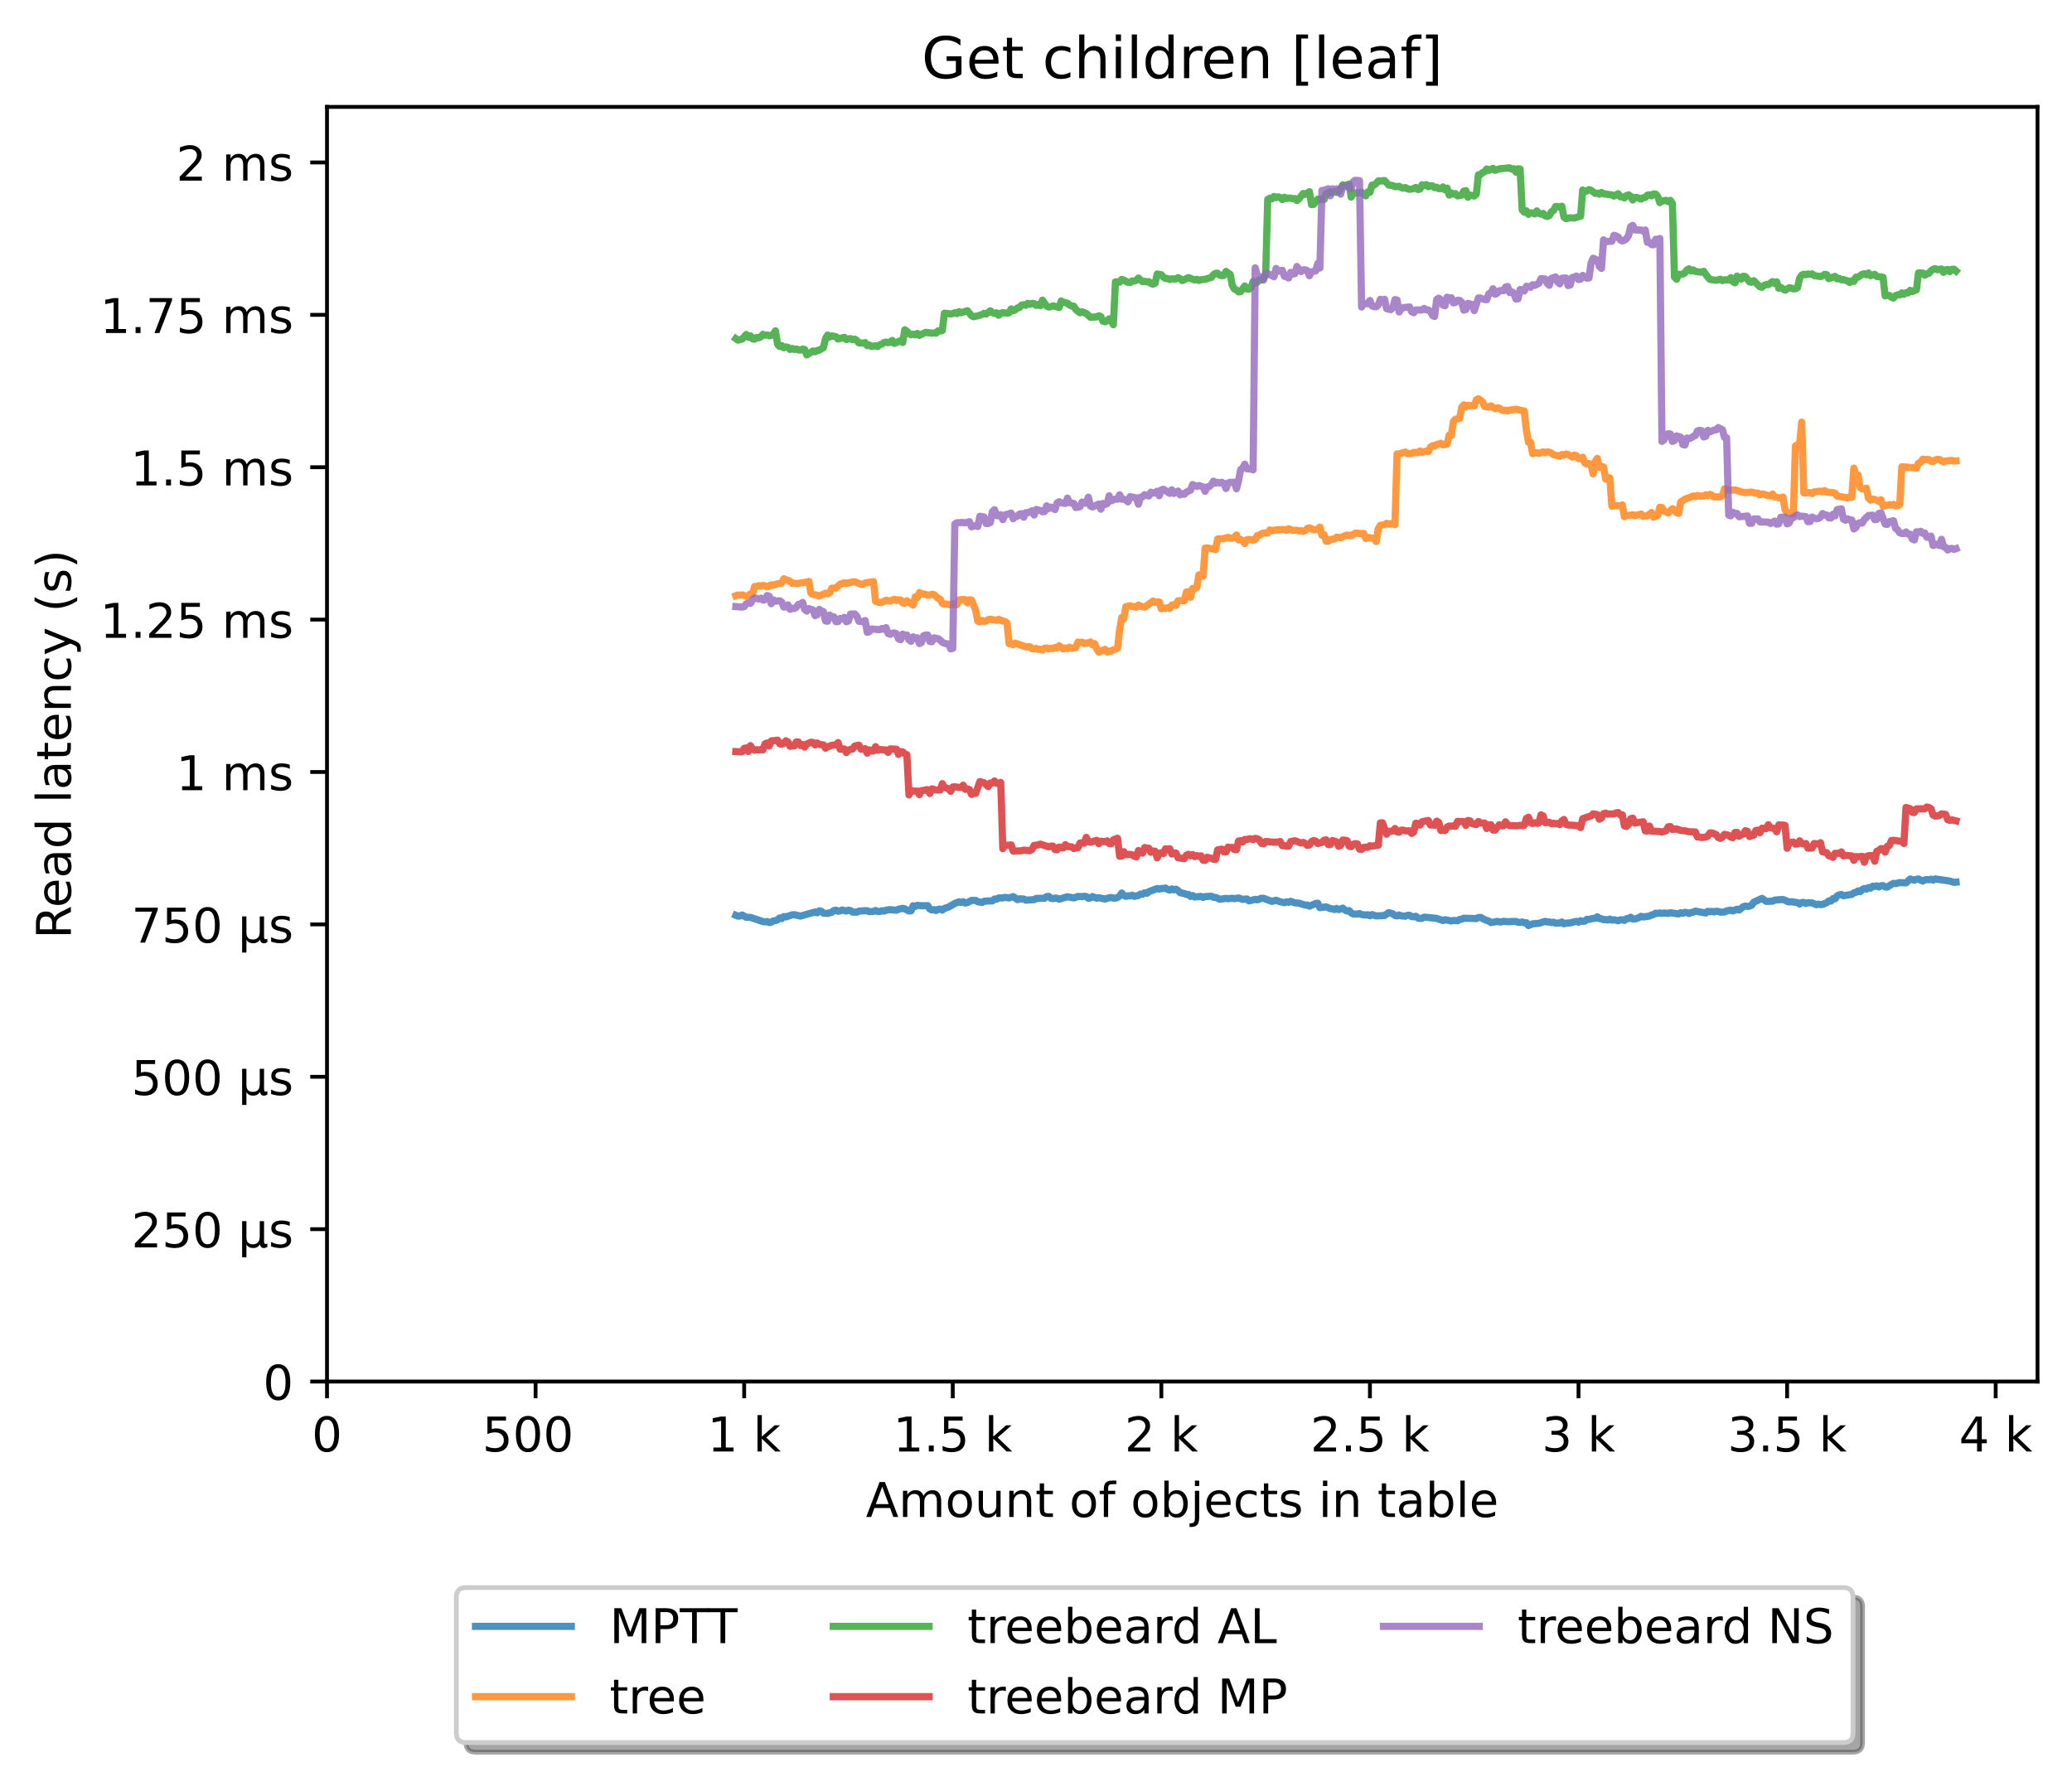 <?xml version="1.0" encoding="utf-8" standalone="no"?>
<!DOCTYPE svg PUBLIC "-//W3C//DTD SVG 1.1//EN"
  "http://www.w3.org/Graphics/SVG/1.1/DTD/svg11.dtd">
<!-- Created with matplotlib (https://matplotlib.org/) -->
<svg height="371.002pt" version="1.1" viewBox="0 0 432.592 371.002" width="432.592pt" xmlns="http://www.w3.org/2000/svg" xmlns:xlink="http://www.w3.org/1999/xlink">
 <defs>
  <style type="text/css">*{stroke-linecap:butt;stroke-linejoin:round;}</style>
 </defs>
 <g id="figure_1">
  <g id="patch_1">
   <path d="M 0 371.002 
L 432.592 371.002 
L 432.592 0 
L 0 0 
z
" style="fill:#ffffff;"/>
  </g>
  <g id="axes_1">
   <g id="patch_2">
    <path d="M 68.272 288.43 
L 425.392 288.43 
L 425.392 22.318 
L 68.272 22.318 
z
" style="fill:#ffffff;"/>
   </g>
   <g id="matplotlib.axis_1">
    <g id="xtick_1">
     <g id="line2d_1">
      <defs>
       <path d="M 0 0 
L 0 3.5 
" id="m36a1b0b588" style="stroke:#000000;stroke-width:0.8;"/>
      </defs>
      <g>
       <use style="stroke:#000000;stroke-width:0.8;" x="68.272" xlink:href="#m36a1b0b588" y="288.43"/>
      </g>
     </g>
     <g id="text_1">
      <!-- 0 -->
      <g transform="translate(65.091 303.029)scale(0.1 -0.1)">
       <defs>
        <path d="M 31.781 66.406 
Q 24.172 66.406 20.328 58.906 
Q 16.5 51.422 16.5 36.375 
Q 16.5 21.391 20.328 13.891 
Q 24.172 6.391 31.781 6.391 
Q 39.453 6.391 43.281 13.891 
Q 47.125 21.391 47.125 36.375 
Q 47.125 51.422 43.281 58.906 
Q 39.453 66.406 31.781 66.406 
z
M 31.781 74.219 
Q 44.047 74.219 50.516 64.516 
Q 56.984 54.828 56.984 36.375 
Q 56.984 17.969 50.516 8.266 
Q 44.047 -1.422 31.781 -1.422 
Q 19.531 -1.422 13.062 8.266 
Q 6.594 17.969 6.594 36.375 
Q 6.594 54.828 13.062 64.516 
Q 19.531 74.219 31.781 74.219 
z
" id="DejaVuSans-48"/>
       </defs>
       <use xlink:href="#DejaVuSans-48"/>
      </g>
     </g>
    </g>
    <g id="xtick_2">
     <g id="line2d_2">
      <g>
       <use style="stroke:#000000;stroke-width:0.8;" x="111.82" xlink:href="#m36a1b0b588" y="288.43"/>
      </g>
     </g>
     <g id="text_2">
      <!-- 500  -->
      <g transform="translate(100.688 303.029)scale(0.1 -0.1)">
       <defs>
        <path d="M 10.797 72.906 
L 49.516 72.906 
L 49.516 64.594 
L 19.828 64.594 
L 19.828 46.734 
Q 21.969 47.469 24.109 47.828 
Q 26.266 48.188 28.422 48.188 
Q 40.625 48.188 47.75 41.5 
Q 54.891 34.812 54.891 23.391 
Q 54.891 11.625 47.562 5.094 
Q 40.234 -1.422 26.906 -1.422 
Q 22.312 -1.422 17.547 -0.641 
Q 12.797 0.141 7.719 1.703 
L 7.719 11.625 
Q 12.109 9.234 16.797 8.062 
Q 21.484 6.891 26.703 6.891 
Q 35.156 6.891 40.078 11.328 
Q 45.016 15.766 45.016 23.391 
Q 45.016 31 40.078 35.438 
Q 35.156 39.891 26.703 39.891 
Q 22.75 39.891 18.812 39.016 
Q 14.891 38.141 10.797 36.281 
z
" id="DejaVuSans-53"/>
        <path id="DejaVuSans-32"/>
       </defs>
       <use xlink:href="#DejaVuSans-53"/>
       <use x="63.623" xlink:href="#DejaVuSans-48"/>
       <use x="127.246" xlink:href="#DejaVuSans-48"/>
       <use x="190.869" xlink:href="#DejaVuSans-32"/>
      </g>
     </g>
    </g>
    <g id="xtick_3">
     <g id="line2d_3">
      <g>
       <use style="stroke:#000000;stroke-width:0.8;" x="155.369" xlink:href="#m36a1b0b588" y="288.43"/>
      </g>
     </g>
     <g id="text_3">
      <!-- 1 k -->
      <g transform="translate(147.703 303.029)scale(0.1 -0.1)">
       <defs>
        <path d="M 12.406 8.297 
L 28.516 8.297 
L 28.516 63.922 
L 10.984 60.406 
L 10.984 69.391 
L 28.422 72.906 
L 38.281 72.906 
L 38.281 8.297 
L 54.391 8.297 
L 54.391 0 
L 12.406 0 
z
" id="DejaVuSans-49"/>
        <path d="M 9.078 75.984 
L 18.109 75.984 
L 18.109 31.109 
L 44.922 54.688 
L 56.391 54.688 
L 27.391 29.109 
L 57.625 0 
L 45.906 0 
L 18.109 26.703 
L 18.109 0 
L 9.078 0 
z
" id="DejaVuSans-107"/>
       </defs>
       <use xlink:href="#DejaVuSans-49"/>
       <use x="63.623" xlink:href="#DejaVuSans-32"/>
       <use x="95.41" xlink:href="#DejaVuSans-107"/>
      </g>
     </g>
    </g>
    <g id="xtick_4">
     <g id="line2d_4">
      <g>
       <use style="stroke:#000000;stroke-width:0.8;" x="198.918" xlink:href="#m36a1b0b588" y="288.43"/>
      </g>
     </g>
     <g id="text_4">
      <!-- 1.5 k -->
      <g transform="translate(186.482 303.029)scale(0.1 -0.1)">
       <defs>
        <path d="M 10.688 12.406 
L 21 12.406 
L 21 0 
L 10.688 0 
z
" id="DejaVuSans-46"/>
       </defs>
       <use xlink:href="#DejaVuSans-49"/>
       <use x="63.623" xlink:href="#DejaVuSans-46"/>
       <use x="95.41" xlink:href="#DejaVuSans-53"/>
       <use x="159.033" xlink:href="#DejaVuSans-32"/>
       <use x="190.82" xlink:href="#DejaVuSans-107"/>
      </g>
     </g>
    </g>
    <g id="xtick_5">
     <g id="line2d_5">
      <g>
       <use style="stroke:#000000;stroke-width:0.8;" x="242.466" xlink:href="#m36a1b0b588" y="288.43"/>
      </g>
     </g>
     <g id="text_5">
      <!-- 2 k -->
      <g transform="translate(234.801 303.029)scale(0.1 -0.1)">
       <defs>
        <path d="M 19.188 8.297 
L 53.609 8.297 
L 53.609 0 
L 7.328 0 
L 7.328 8.297 
Q 12.938 14.109 22.625 23.891 
Q 32.328 33.688 34.812 36.531 
Q 39.547 41.844 41.422 45.531 
Q 43.312 49.219 43.312 52.781 
Q 43.312 58.594 39.234 62.25 
Q 35.156 65.922 28.609 65.922 
Q 23.969 65.922 18.812 64.312 
Q 13.672 62.703 7.812 59.422 
L 7.812 69.391 
Q 13.766 71.781 18.938 73 
Q 24.125 74.219 28.422 74.219 
Q 39.75 74.219 46.484 68.547 
Q 53.219 62.891 53.219 53.422 
Q 53.219 48.922 51.531 44.891 
Q 49.859 40.875 45.406 35.406 
Q 44.188 33.984 37.641 27.219 
Q 31.109 20.453 19.188 8.297 
z
" id="DejaVuSans-50"/>
       </defs>
       <use xlink:href="#DejaVuSans-50"/>
       <use x="63.623" xlink:href="#DejaVuSans-32"/>
       <use x="95.41" xlink:href="#DejaVuSans-107"/>
      </g>
     </g>
    </g>
    <g id="xtick_6">
     <g id="line2d_6">
      <g>
       <use style="stroke:#000000;stroke-width:0.8;" x="286.015" xlink:href="#m36a1b0b588" y="288.43"/>
      </g>
     </g>
     <g id="text_6">
      <!-- 2.5 k -->
      <g transform="translate(273.579 303.029)scale(0.1 -0.1)">
       <use xlink:href="#DejaVuSans-50"/>
       <use x="63.623" xlink:href="#DejaVuSans-46"/>
       <use x="95.41" xlink:href="#DejaVuSans-53"/>
       <use x="159.033" xlink:href="#DejaVuSans-32"/>
       <use x="190.82" xlink:href="#DejaVuSans-107"/>
      </g>
     </g>
    </g>
    <g id="xtick_7">
     <g id="line2d_7">
      <g>
       <use style="stroke:#000000;stroke-width:0.8;" x="329.563" xlink:href="#m36a1b0b588" y="288.43"/>
      </g>
     </g>
     <g id="text_7">
      <!-- 3 k -->
      <g transform="translate(321.898 303.029)scale(0.1 -0.1)">
       <defs>
        <path d="M 40.578 39.312 
Q 47.656 37.797 51.625 33 
Q 55.609 28.219 55.609 21.188 
Q 55.609 10.406 48.188 4.484 
Q 40.766 -1.422 27.094 -1.422 
Q 22.516 -1.422 17.656 -0.516 
Q 12.797 0.391 7.625 2.203 
L 7.625 11.719 
Q 11.719 9.328 16.594 8.109 
Q 21.484 6.891 26.812 6.891 
Q 36.078 6.891 40.938 10.547 
Q 45.797 14.203 45.797 21.188 
Q 45.797 27.641 41.281 31.266 
Q 36.766 34.906 28.719 34.906 
L 20.219 34.906 
L 20.219 43.016 
L 29.109 43.016 
Q 36.375 43.016 40.234 45.922 
Q 44.094 48.828 44.094 54.297 
Q 44.094 59.906 40.109 62.906 
Q 36.141 65.922 28.719 65.922 
Q 24.656 65.922 20.016 65.031 
Q 15.375 64.156 9.812 62.312 
L 9.812 71.094 
Q 15.438 72.656 20.344 73.438 
Q 25.25 74.219 29.594 74.219 
Q 40.828 74.219 47.359 69.109 
Q 53.906 64.016 53.906 55.328 
Q 53.906 49.266 50.438 45.094 
Q 46.969 40.922 40.578 39.312 
z
" id="DejaVuSans-51"/>
       </defs>
       <use xlink:href="#DejaVuSans-51"/>
       <use x="63.623" xlink:href="#DejaVuSans-32"/>
       <use x="95.41" xlink:href="#DejaVuSans-107"/>
      </g>
     </g>
    </g>
    <g id="xtick_8">
     <g id="line2d_8">
      <g>
       <use style="stroke:#000000;stroke-width:0.8;" x="373.112" xlink:href="#m36a1b0b588" y="288.43"/>
      </g>
     </g>
     <g id="text_8">
      <!-- 3.5 k -->
      <g transform="translate(360.676 303.029)scale(0.1 -0.1)">
       <use xlink:href="#DejaVuSans-51"/>
       <use x="63.623" xlink:href="#DejaVuSans-46"/>
       <use x="95.41" xlink:href="#DejaVuSans-53"/>
       <use x="159.033" xlink:href="#DejaVuSans-32"/>
       <use x="190.82" xlink:href="#DejaVuSans-107"/>
      </g>
     </g>
    </g>
    <g id="xtick_9">
     <g id="line2d_9">
      <g>
       <use style="stroke:#000000;stroke-width:0.8;" x="416.66" xlink:href="#m36a1b0b588" y="288.43"/>
      </g>
     </g>
     <g id="text_9">
      <!-- 4 k -->
      <g transform="translate(408.995 303.029)scale(0.1 -0.1)">
       <defs>
        <path d="M 37.797 64.312 
L 12.891 25.391 
L 37.797 25.391 
z
M 35.203 72.906 
L 47.609 72.906 
L 47.609 25.391 
L 58.016 25.391 
L 58.016 17.188 
L 47.609 17.188 
L 47.609 0 
L 37.797 0 
L 37.797 17.188 
L 4.891 17.188 
L 4.891 26.703 
z
" id="DejaVuSans-52"/>
       </defs>
       <use xlink:href="#DejaVuSans-52"/>
       <use x="63.623" xlink:href="#DejaVuSans-32"/>
       <use x="95.41" xlink:href="#DejaVuSans-107"/>
      </g>
     </g>
    </g>
    <g id="text_10">
     <!-- Amount of objects in table -->
     <g transform="translate(180.773 316.707)scale(0.1 -0.1)">
      <defs>
       <path d="M 34.188 63.188 
L 20.797 26.906 
L 47.609 26.906 
z
M 28.609 72.906 
L 39.797 72.906 
L 67.578 0 
L 57.328 0 
L 50.688 18.703 
L 17.828 18.703 
L 11.188 0 
L 0.781 0 
z
" id="DejaVuSans-65"/>
       <path d="M 52 44.188 
Q 55.375 50.25 60.062 53.125 
Q 64.75 56 71.094 56 
Q 79.641 56 84.281 50.016 
Q 88.922 44.047 88.922 33.016 
L 88.922 0 
L 79.891 0 
L 79.891 32.719 
Q 79.891 40.578 77.094 44.375 
Q 74.312 48.188 68.609 48.188 
Q 61.625 48.188 57.562 43.547 
Q 53.516 38.922 53.516 30.906 
L 53.516 0 
L 44.484 0 
L 44.484 32.719 
Q 44.484 40.625 41.703 44.406 
Q 38.922 48.188 33.109 48.188 
Q 26.219 48.188 22.156 43.531 
Q 18.109 38.875 18.109 30.906 
L 18.109 0 
L 9.078 0 
L 9.078 54.688 
L 18.109 54.688 
L 18.109 46.188 
Q 21.188 51.219 25.484 53.609 
Q 29.781 56 35.688 56 
Q 41.656 56 45.828 52.969 
Q 50 49.953 52 44.188 
z
" id="DejaVuSans-109"/>
       <path d="M 30.609 48.391 
Q 23.391 48.391 19.188 42.75 
Q 14.984 37.109 14.984 27.297 
Q 14.984 17.484 19.156 11.844 
Q 23.344 6.203 30.609 6.203 
Q 37.797 6.203 41.984 11.859 
Q 46.188 17.531 46.188 27.297 
Q 46.188 37.016 41.984 42.703 
Q 37.797 48.391 30.609 48.391 
z
M 30.609 56 
Q 42.328 56 49.016 48.375 
Q 55.719 40.766 55.719 27.297 
Q 55.719 13.875 49.016 6.219 
Q 42.328 -1.422 30.609 -1.422 
Q 18.844 -1.422 12.172 6.219 
Q 5.516 13.875 5.516 27.297 
Q 5.516 40.766 12.172 48.375 
Q 18.844 56 30.609 56 
z
" id="DejaVuSans-111"/>
       <path d="M 8.5 21.578 
L 8.5 54.688 
L 17.484 54.688 
L 17.484 21.922 
Q 17.484 14.156 20.5 10.266 
Q 23.531 6.391 29.594 6.391 
Q 36.859 6.391 41.078 11.031 
Q 45.312 15.672 45.312 23.688 
L 45.312 54.688 
L 54.297 54.688 
L 54.297 0 
L 45.312 0 
L 45.312 8.406 
Q 42.047 3.422 37.719 1 
Q 33.406 -1.422 27.688 -1.422 
Q 18.266 -1.422 13.375 4.438 
Q 8.5 10.297 8.5 21.578 
z
M 31.109 56 
z
" id="DejaVuSans-117"/>
       <path d="M 54.891 33.016 
L 54.891 0 
L 45.906 0 
L 45.906 32.719 
Q 45.906 40.484 42.875 44.328 
Q 39.844 48.188 33.797 48.188 
Q 26.516 48.188 22.312 43.547 
Q 18.109 38.922 18.109 30.906 
L 18.109 0 
L 9.078 0 
L 9.078 54.688 
L 18.109 54.688 
L 18.109 46.188 
Q 21.344 51.125 25.703 53.562 
Q 30.078 56 35.797 56 
Q 45.219 56 50.047 50.172 
Q 54.891 44.344 54.891 33.016 
z
" id="DejaVuSans-110"/>
       <path d="M 18.312 70.219 
L 18.312 54.688 
L 36.812 54.688 
L 36.812 47.703 
L 18.312 47.703 
L 18.312 18.016 
Q 18.312 11.328 20.141 9.422 
Q 21.969 7.516 27.594 7.516 
L 36.812 7.516 
L 36.812 0 
L 27.594 0 
Q 17.188 0 13.234 3.875 
Q 9.281 7.766 9.281 18.016 
L 9.281 47.703 
L 2.688 47.703 
L 2.688 54.688 
L 9.281 54.688 
L 9.281 70.219 
z
" id="DejaVuSans-116"/>
       <path d="M 37.109 75.984 
L 37.109 68.5 
L 28.516 68.5 
Q 23.688 68.5 21.797 66.547 
Q 19.922 64.594 19.922 59.516 
L 19.922 54.688 
L 34.719 54.688 
L 34.719 47.703 
L 19.922 47.703 
L 19.922 0 
L 10.891 0 
L 10.891 47.703 
L 2.297 47.703 
L 2.297 54.688 
L 10.891 54.688 
L 10.891 58.5 
Q 10.891 67.625 15.141 71.797 
Q 19.391 75.984 28.609 75.984 
z
" id="DejaVuSans-102"/>
       <path d="M 48.688 27.297 
Q 48.688 37.203 44.609 42.844 
Q 40.531 48.484 33.406 48.484 
Q 26.266 48.484 22.188 42.844 
Q 18.109 37.203 18.109 27.297 
Q 18.109 17.391 22.188 11.75 
Q 26.266 6.109 33.406 6.109 
Q 40.531 6.109 44.609 11.75 
Q 48.688 17.391 48.688 27.297 
z
M 18.109 46.391 
Q 20.953 51.266 25.266 53.625 
Q 29.594 56 35.594 56 
Q 45.562 56 51.781 48.094 
Q 58.016 40.188 58.016 27.297 
Q 58.016 14.406 51.781 6.484 
Q 45.562 -1.422 35.594 -1.422 
Q 29.594 -1.422 25.266 0.953 
Q 20.953 3.328 18.109 8.203 
L 18.109 0 
L 9.078 0 
L 9.078 75.984 
L 18.109 75.984 
z
" id="DejaVuSans-98"/>
       <path d="M 9.422 54.688 
L 18.406 54.688 
L 18.406 -0.984 
Q 18.406 -11.422 14.422 -16.109 
Q 10.453 -20.797 1.609 -20.797 
L -1.812 -20.797 
L -1.812 -13.188 
L 0.594 -13.188 
Q 5.719 -13.188 7.562 -10.812 
Q 9.422 -8.453 9.422 -0.984 
z
M 9.422 75.984 
L 18.406 75.984 
L 18.406 64.594 
L 9.422 64.594 
z
" id="DejaVuSans-106"/>
       <path d="M 56.203 29.594 
L 56.203 25.203 
L 14.891 25.203 
Q 15.484 15.922 20.484 11.062 
Q 25.484 6.203 34.422 6.203 
Q 39.594 6.203 44.453 7.469 
Q 49.312 8.734 54.109 11.281 
L 54.109 2.781 
Q 49.266 0.734 44.188 -0.344 
Q 39.109 -1.422 33.891 -1.422 
Q 20.797 -1.422 13.156 6.188 
Q 5.516 13.812 5.516 26.812 
Q 5.516 40.234 12.766 48.109 
Q 20.016 56 32.328 56 
Q 43.359 56 49.781 48.891 
Q 56.203 41.797 56.203 29.594 
z
M 47.219 32.234 
Q 47.125 39.594 43.094 43.984 
Q 39.062 48.391 32.422 48.391 
Q 24.906 48.391 20.391 44.141 
Q 15.875 39.891 15.188 32.172 
z
" id="DejaVuSans-101"/>
       <path d="M 48.781 52.594 
L 48.781 44.188 
Q 44.969 46.297 41.141 47.344 
Q 37.312 48.391 33.406 48.391 
Q 24.656 48.391 19.812 42.844 
Q 14.984 37.312 14.984 27.297 
Q 14.984 17.281 19.812 11.734 
Q 24.656 6.203 33.406 6.203 
Q 37.312 6.203 41.141 7.25 
Q 44.969 8.297 48.781 10.406 
L 48.781 2.094 
Q 45.016 0.344 40.984 -0.531 
Q 36.969 -1.422 32.422 -1.422 
Q 20.062 -1.422 12.781 6.344 
Q 5.516 14.109 5.516 27.297 
Q 5.516 40.672 12.859 48.328 
Q 20.219 56 33.016 56 
Q 37.156 56 41.109 55.141 
Q 45.062 54.297 48.781 52.594 
z
" id="DejaVuSans-99"/>
       <path d="M 44.281 53.078 
L 44.281 44.578 
Q 40.484 46.531 36.375 47.5 
Q 32.281 48.484 27.875 48.484 
Q 21.188 48.484 17.844 46.438 
Q 14.5 44.391 14.5 40.281 
Q 14.5 37.156 16.891 35.375 
Q 19.281 33.594 26.516 31.984 
L 29.594 31.297 
Q 39.156 29.25 43.188 25.516 
Q 47.219 21.781 47.219 15.094 
Q 47.219 7.469 41.188 3.016 
Q 35.156 -1.422 24.609 -1.422 
Q 20.219 -1.422 15.453 -0.562 
Q 10.688 0.297 5.422 2 
L 5.422 11.281 
Q 10.406 8.688 15.234 7.391 
Q 20.062 6.109 24.812 6.109 
Q 31.156 6.109 34.562 8.281 
Q 37.984 10.453 37.984 14.406 
Q 37.984 18.062 35.516 20.016 
Q 33.062 21.969 24.703 23.781 
L 21.578 24.516 
Q 13.234 26.266 9.516 29.906 
Q 5.812 33.547 5.812 39.891 
Q 5.812 47.609 11.281 51.797 
Q 16.75 56 26.812 56 
Q 31.781 56 36.172 55.266 
Q 40.578 54.547 44.281 53.078 
z
" id="DejaVuSans-115"/>
       <path d="M 9.422 54.688 
L 18.406 54.688 
L 18.406 0 
L 9.422 0 
z
M 9.422 75.984 
L 18.406 75.984 
L 18.406 64.594 
L 9.422 64.594 
z
" id="DejaVuSans-105"/>
       <path d="M 34.281 27.484 
Q 23.391 27.484 19.188 25 
Q 14.984 22.516 14.984 16.5 
Q 14.984 11.719 18.141 8.906 
Q 21.297 6.109 26.703 6.109 
Q 34.188 6.109 38.703 11.406 
Q 43.219 16.703 43.219 25.484 
L 43.219 27.484 
z
M 52.203 31.203 
L 52.203 0 
L 43.219 0 
L 43.219 8.297 
Q 40.141 3.328 35.547 0.953 
Q 30.953 -1.422 24.312 -1.422 
Q 15.922 -1.422 10.953 3.297 
Q 6 8.016 6 15.922 
Q 6 25.141 12.172 29.828 
Q 18.359 34.516 30.609 34.516 
L 43.219 34.516 
L 43.219 35.406 
Q 43.219 41.609 39.141 45 
Q 35.062 48.391 27.688 48.391 
Q 23 48.391 18.547 47.266 
Q 14.109 46.141 10.016 43.891 
L 10.016 52.203 
Q 14.938 54.109 19.578 55.047 
Q 24.219 56 28.609 56 
Q 40.484 56 46.344 49.844 
Q 52.203 43.703 52.203 31.203 
z
" id="DejaVuSans-97"/>
       <path d="M 9.422 75.984 
L 18.406 75.984 
L 18.406 0 
L 9.422 0 
z
" id="DejaVuSans-108"/>
      </defs>
      <use xlink:href="#DejaVuSans-65"/>
      <use x="68.408" xlink:href="#DejaVuSans-109"/>
      <use x="165.82" xlink:href="#DejaVuSans-111"/>
      <use x="227.002" xlink:href="#DejaVuSans-117"/>
      <use x="290.381" xlink:href="#DejaVuSans-110"/>
      <use x="353.76" xlink:href="#DejaVuSans-116"/>
      <use x="392.969" xlink:href="#DejaVuSans-32"/>
      <use x="424.756" xlink:href="#DejaVuSans-111"/>
      <use x="485.938" xlink:href="#DejaVuSans-102"/>
      <use x="521.143" xlink:href="#DejaVuSans-32"/>
      <use x="552.93" xlink:href="#DejaVuSans-111"/>
      <use x="614.111" xlink:href="#DejaVuSans-98"/>
      <use x="677.588" xlink:href="#DejaVuSans-106"/>
      <use x="705.371" xlink:href="#DejaVuSans-101"/>
      <use x="766.895" xlink:href="#DejaVuSans-99"/>
      <use x="821.875" xlink:href="#DejaVuSans-116"/>
      <use x="861.084" xlink:href="#DejaVuSans-115"/>
      <use x="913.184" xlink:href="#DejaVuSans-32"/>
      <use x="944.971" xlink:href="#DejaVuSans-105"/>
      <use x="972.754" xlink:href="#DejaVuSans-110"/>
      <use x="1036.133" xlink:href="#DejaVuSans-32"/>
      <use x="1067.92" xlink:href="#DejaVuSans-116"/>
      <use x="1107.129" xlink:href="#DejaVuSans-97"/>
      <use x="1168.408" xlink:href="#DejaVuSans-98"/>
      <use x="1231.885" xlink:href="#DejaVuSans-108"/>
      <use x="1259.668" xlink:href="#DejaVuSans-101"/>
     </g>
    </g>
   </g>
   <g id="matplotlib.axis_2">
    <g id="ytick_1">
     <g id="line2d_10">
      <defs>
       <path d="M 0 0 
L -3.5 0 
" id="m461ecab4cd" style="stroke:#000000;stroke-width:0.8;"/>
      </defs>
      <g>
       <use style="stroke:#000000;stroke-width:0.8;" x="68.272" xlink:href="#m461ecab4cd" y="288.43"/>
      </g>
     </g>
     <g id="text_11">
      <!-- 0 -->
      <g transform="translate(54.909 292.229)scale(0.1 -0.1)">
       <use xlink:href="#DejaVuSans-48"/>
      </g>
     </g>
    </g>
    <g id="ytick_2">
     <g id="line2d_11">
      <g>
       <use style="stroke:#000000;stroke-width:0.8;" x="68.272" xlink:href="#m461ecab4cd" y="256.616"/>
      </g>
     </g>
     <g id="text_12">
      <!-- 250 µs -->
      <g transform="translate(27.434 260.415)scale(0.1 -0.1)">
       <defs>
        <path d="M 8.5 -20.797 
L 8.5 54.688 
L 17.484 54.688 
L 17.484 20.703 
Q 17.484 13.625 20.844 10 
Q 24.219 6.391 30.812 6.391 
Q 38.031 6.391 41.672 10.484 
Q 45.312 14.594 45.312 22.797 
L 45.312 54.688 
L 54.297 54.688 
L 54.297 12.594 
Q 54.297 9.672 55.141 8.281 
Q 56 6.891 57.812 6.891 
Q 58.25 6.891 59.031 7.156 
Q 59.812 7.422 61.188 8.016 
L 61.188 0.781 
Q 59.188 -0.344 57.391 -0.875 
Q 55.609 -1.422 53.906 -1.422 
Q 50.531 -1.422 48.531 0.484 
Q 46.531 2.391 45.797 6.297 
Q 43.359 2.438 39.812 0.5 
Q 36.281 -1.422 31.5 -1.422 
Q 26.516 -1.422 23.016 0.484 
Q 19.531 2.391 17.484 6.203 
L 17.484 -20.797 
z
" id="DejaVuSans-181"/>
       </defs>
       <use xlink:href="#DejaVuSans-50"/>
       <use x="63.623" xlink:href="#DejaVuSans-53"/>
       <use x="127.246" xlink:href="#DejaVuSans-48"/>
       <use x="190.869" xlink:href="#DejaVuSans-32"/>
       <use x="222.656" xlink:href="#DejaVuSans-181"/>
       <use x="286.279" xlink:href="#DejaVuSans-115"/>
      </g>
     </g>
    </g>
    <g id="ytick_3">
     <g id="line2d_12">
      <g>
       <use style="stroke:#000000;stroke-width:0.8;" x="68.272" xlink:href="#m461ecab4cd" y="224.802"/>
      </g>
     </g>
     <g id="text_13">
      <!-- 500 µs -->
      <g transform="translate(27.434 228.601)scale(0.1 -0.1)">
       <use xlink:href="#DejaVuSans-53"/>
       <use x="63.623" xlink:href="#DejaVuSans-48"/>
       <use x="127.246" xlink:href="#DejaVuSans-48"/>
       <use x="190.869" xlink:href="#DejaVuSans-32"/>
       <use x="222.656" xlink:href="#DejaVuSans-181"/>
       <use x="286.279" xlink:href="#DejaVuSans-115"/>
      </g>
     </g>
    </g>
    <g id="ytick_4">
     <g id="line2d_13">
      <g>
       <use style="stroke:#000000;stroke-width:0.8;" x="68.272" xlink:href="#m461ecab4cd" y="192.987"/>
      </g>
     </g>
     <g id="text_14">
      <!-- 750 µs -->
      <g transform="translate(27.434 196.787)scale(0.1 -0.1)">
       <defs>
        <path d="M 8.203 72.906 
L 55.078 72.906 
L 55.078 68.703 
L 28.609 0 
L 18.312 0 
L 43.219 64.594 
L 8.203 64.594 
z
" id="DejaVuSans-55"/>
       </defs>
       <use xlink:href="#DejaVuSans-55"/>
       <use x="63.623" xlink:href="#DejaVuSans-53"/>
       <use x="127.246" xlink:href="#DejaVuSans-48"/>
       <use x="190.869" xlink:href="#DejaVuSans-32"/>
       <use x="222.656" xlink:href="#DejaVuSans-181"/>
       <use x="286.279" xlink:href="#DejaVuSans-115"/>
      </g>
     </g>
    </g>
    <g id="ytick_5">
     <g id="line2d_14">
      <g>
       <use style="stroke:#000000;stroke-width:0.8;" x="68.272" xlink:href="#m461ecab4cd" y="161.173"/>
      </g>
     </g>
     <g id="text_15">
      <!-- 1 ms -->
      <g transform="translate(36.781 164.972)scale(0.1 -0.1)">
       <use xlink:href="#DejaVuSans-49"/>
       <use x="63.623" xlink:href="#DejaVuSans-32"/>
       <use x="95.41" xlink:href="#DejaVuSans-109"/>
       <use x="192.822" xlink:href="#DejaVuSans-115"/>
      </g>
     </g>
    </g>
    <g id="ytick_6">
     <g id="line2d_15">
      <g>
       <use style="stroke:#000000;stroke-width:0.8;" x="68.272" xlink:href="#m461ecab4cd" y="129.359"/>
      </g>
     </g>
     <g id="text_16">
      <!-- 1.25 ms -->
      <g transform="translate(20.878 133.158)scale(0.1 -0.1)">
       <use xlink:href="#DejaVuSans-49"/>
       <use x="63.623" xlink:href="#DejaVuSans-46"/>
       <use x="95.41" xlink:href="#DejaVuSans-50"/>
       <use x="159.033" xlink:href="#DejaVuSans-53"/>
       <use x="222.656" xlink:href="#DejaVuSans-32"/>
       <use x="254.443" xlink:href="#DejaVuSans-109"/>
       <use x="351.855" xlink:href="#DejaVuSans-115"/>
      </g>
     </g>
    </g>
    <g id="ytick_7">
     <g id="line2d_16">
      <g>
       <use style="stroke:#000000;stroke-width:0.8;" x="68.272" xlink:href="#m461ecab4cd" y="97.545"/>
      </g>
     </g>
     <g id="text_17">
      <!-- 1.5 ms -->
      <g transform="translate(27.241 101.344)scale(0.1 -0.1)">
       <use xlink:href="#DejaVuSans-49"/>
       <use x="63.623" xlink:href="#DejaVuSans-46"/>
       <use x="95.41" xlink:href="#DejaVuSans-53"/>
       <use x="159.033" xlink:href="#DejaVuSans-32"/>
       <use x="190.82" xlink:href="#DejaVuSans-109"/>
       <use x="288.232" xlink:href="#DejaVuSans-115"/>
      </g>
     </g>
    </g>
    <g id="ytick_8">
     <g id="line2d_17">
      <g>
       <use style="stroke:#000000;stroke-width:0.8;" x="68.272" xlink:href="#m461ecab4cd" y="65.73"/>
      </g>
     </g>
     <g id="text_18">
      <!-- 1.75 ms -->
      <g transform="translate(20.878 69.53)scale(0.1 -0.1)">
       <use xlink:href="#DejaVuSans-49"/>
       <use x="63.623" xlink:href="#DejaVuSans-46"/>
       <use x="95.41" xlink:href="#DejaVuSans-55"/>
       <use x="159.033" xlink:href="#DejaVuSans-53"/>
       <use x="222.656" xlink:href="#DejaVuSans-32"/>
       <use x="254.443" xlink:href="#DejaVuSans-109"/>
       <use x="351.855" xlink:href="#DejaVuSans-115"/>
      </g>
     </g>
    </g>
    <g id="ytick_9">
     <g id="line2d_18">
      <g>
       <use style="stroke:#000000;stroke-width:0.8;" x="68.272" xlink:href="#m461ecab4cd" y="33.916"/>
      </g>
     </g>
     <g id="text_19">
      <!-- 2 ms -->
      <g transform="translate(36.781 37.715)scale(0.1 -0.1)">
       <use xlink:href="#DejaVuSans-50"/>
       <use x="63.623" xlink:href="#DejaVuSans-32"/>
       <use x="95.41" xlink:href="#DejaVuSans-109"/>
       <use x="192.822" xlink:href="#DejaVuSans-115"/>
      </g>
     </g>
    </g>
    <g id="text_20">
     <!-- Read latency (s) -->
     <g transform="translate(14.798 195.99)rotate(-90)scale(0.1 -0.1)">
      <defs>
       <path d="M 44.391 34.188 
Q 47.562 33.109 50.562 29.594 
Q 53.562 26.078 56.594 19.922 
L 66.609 0 
L 56 0 
L 46.688 18.703 
Q 43.062 26.031 39.672 28.422 
Q 36.281 30.812 30.422 30.812 
L 19.672 30.812 
L 19.672 0 
L 9.812 0 
L 9.812 72.906 
L 32.078 72.906 
Q 44.578 72.906 50.734 67.672 
Q 56.891 62.453 56.891 51.906 
Q 56.891 45.016 53.688 40.469 
Q 50.484 35.938 44.391 34.188 
z
M 19.672 64.797 
L 19.672 38.922 
L 32.078 38.922 
Q 39.203 38.922 42.844 42.219 
Q 46.484 45.516 46.484 51.906 
Q 46.484 58.297 42.844 61.547 
Q 39.203 64.797 32.078 64.797 
z
" id="DejaVuSans-82"/>
       <path d="M 45.406 46.391 
L 45.406 75.984 
L 54.391 75.984 
L 54.391 0 
L 45.406 0 
L 45.406 8.203 
Q 42.578 3.328 38.25 0.953 
Q 33.938 -1.422 27.875 -1.422 
Q 17.969 -1.422 11.734 6.484 
Q 5.516 14.406 5.516 27.297 
Q 5.516 40.188 11.734 48.094 
Q 17.969 56 27.875 56 
Q 33.938 56 38.25 53.625 
Q 42.578 51.266 45.406 46.391 
z
M 14.797 27.297 
Q 14.797 17.391 18.875 11.75 
Q 22.953 6.109 30.078 6.109 
Q 37.203 6.109 41.297 11.75 
Q 45.406 17.391 45.406 27.297 
Q 45.406 37.203 41.297 42.844 
Q 37.203 48.484 30.078 48.484 
Q 22.953 48.484 18.875 42.844 
Q 14.797 37.203 14.797 27.297 
z
" id="DejaVuSans-100"/>
       <path d="M 32.172 -5.078 
Q 28.375 -14.844 24.75 -17.812 
Q 21.141 -20.797 15.094 -20.797 
L 7.906 -20.797 
L 7.906 -13.281 
L 13.188 -13.281 
Q 16.891 -13.281 18.938 -11.516 
Q 21 -9.766 23.484 -3.219 
L 25.094 0.875 
L 2.984 54.688 
L 12.5 54.688 
L 29.594 11.922 
L 46.688 54.688 
L 56.203 54.688 
z
" id="DejaVuSans-121"/>
       <path d="M 31 75.875 
Q 24.469 64.656 21.281 53.656 
Q 18.109 42.672 18.109 31.391 
Q 18.109 20.125 21.312 9.062 
Q 24.516 -2 31 -13.188 
L 23.188 -13.188 
Q 15.875 -1.703 12.234 9.375 
Q 8.594 20.453 8.594 31.391 
Q 8.594 42.281 12.203 53.312 
Q 15.828 64.359 23.188 75.875 
z
" id="DejaVuSans-40"/>
       <path d="M 8.016 75.875 
L 15.828 75.875 
Q 23.141 64.359 26.781 53.312 
Q 30.422 42.281 30.422 31.391 
Q 30.422 20.453 26.781 9.375 
Q 23.141 -1.703 15.828 -13.188 
L 8.016 -13.188 
Q 14.5 -2 17.703 9.062 
Q 20.906 20.125 20.906 31.391 
Q 20.906 42.672 17.703 53.656 
Q 14.5 64.656 8.016 75.875 
z
" id="DejaVuSans-41"/>
      </defs>
      <use xlink:href="#DejaVuSans-82"/>
      <use x="64.982" xlink:href="#DejaVuSans-101"/>
      <use x="126.506" xlink:href="#DejaVuSans-97"/>
      <use x="187.785" xlink:href="#DejaVuSans-100"/>
      <use x="251.262" xlink:href="#DejaVuSans-32"/>
      <use x="283.049" xlink:href="#DejaVuSans-108"/>
      <use x="310.832" xlink:href="#DejaVuSans-97"/>
      <use x="372.111" xlink:href="#DejaVuSans-116"/>
      <use x="411.32" xlink:href="#DejaVuSans-101"/>
      <use x="472.844" xlink:href="#DejaVuSans-110"/>
      <use x="536.223" xlink:href="#DejaVuSans-99"/>
      <use x="591.203" xlink:href="#DejaVuSans-121"/>
      <use x="650.383" xlink:href="#DejaVuSans-32"/>
      <use x="682.17" xlink:href="#DejaVuSans-40"/>
      <use x="721.184" xlink:href="#DejaVuSans-115"/>
      <use x="773.283" xlink:href="#DejaVuSans-41"/>
     </g>
    </g>
   </g>
   <g id="line2d_19">
    <path clip-path="url(#p319a2d097e)" d="M 153.627 191.083 
L 154.063 191.265 
L 154.498 191.243 
L 154.934 191.029 
L 155.804 191.515 
L 156.675 191.522 
L 159.288 192.403 
L 159.724 192.469 
L 160.159 192.401 
L 160.595 192.606 
L 161.03 192.515 
L 161.466 192.256 
L 161.901 192.205 
L 162.337 192.028 
L 162.772 191.645 
L 163.208 191.774 
L 163.643 191.357 
L 164.079 191.423 
L 165.385 190.996 
L 165.821 190.967 
L 167.127 191.252 
L 170.176 190.398 
L 170.611 190.568 
L 171.046 190.159 
L 171.482 190.252 
L 171.917 190.636 
L 172.788 190.698 
L 173.659 190.459 
L 174.095 190.11 
L 174.53 190.02 
L 174.966 190.251 
L 175.401 190.183 
L 175.837 189.975 
L 176.708 190.21 
L 177.143 190.008 
L 177.579 190.119 
L 178.014 190.419 
L 178.885 190.444 
L 179.321 190.23 
L 180.627 190.134 
L 181.063 190.134 
L 181.498 190.335 
L 182.369 190.282 
L 182.805 190.087 
L 183.24 190.293 
L 183.676 190.302 
L 184.111 190.136 
L 184.547 190.22 
L 184.982 190.02 
L 185.853 189.908 
L 187.159 190.036 
L 187.595 189.809 
L 188.466 189.636 
L 188.901 189.75 
L 189.772 190.194 
L 190.208 190.163 
L 190.643 189.103 
L 191.079 189.238 
L 191.514 189.006 
L 192.385 189.098 
L 193.692 189.076 
L 194.127 189.775 
L 194.563 189.977 
L 194.998 189.905 
L 195.434 190.096 
L 195.869 189.829 
L 196.305 189.796 
L 196.74 190.007 
L 197.176 189.655 
L 198.047 189.374 
L 199.353 188.612 
L 200.224 188.277 
L 200.66 188.411 
L 201.095 188.265 
L 201.53 188.53 
L 201.966 188.443 
L 202.837 187.989 
L 203.708 187.982 
L 204.143 188.267 
L 205.014 188.409 
L 205.45 188.158 
L 206.321 188.093 
L 207.192 188.081 
L 207.627 187.698 
L 208.063 187.714 
L 208.498 187.465 
L 209.369 187.465 
L 209.805 187.345 
L 210.676 187.468 
L 211.547 187.189 
L 212.418 187.819 
L 212.853 187.646 
L 213.724 187.692 
L 214.16 187.935 
L 215.902 187.819 
L 216.337 187.572 
L 218.079 187.522 
L 218.514 187.182 
L 218.95 187.139 
L 219.385 187.524 
L 219.821 187.615 
L 220.256 187.498 
L 220.692 187.514 
L 221.127 187.732 
L 222.869 187.216 
L 224.176 187.476 
L 225.047 187.152 
L 225.918 187.192 
L 226.353 187.123 
L 226.789 187.176 
L 227.224 187.529 
L 227.66 187.467 
L 228.095 187.179 
L 228.966 187.516 
L 229.402 187.415 
L 230.708 187.699 
L 231.579 187.419 
L 232.014 187.39 
L 232.45 187.513 
L 232.885 187.509 
L 233.321 187.384 
L 233.756 187.062 
L 234.192 186.448 
L 234.627 186.906 
L 235.063 187.143 
L 235.498 187.012 
L 235.934 187.052 
L 236.369 186.884 
L 236.805 187.139 
L 237.676 186.968 
L 238.111 186.665 
L 238.547 186.68 
L 238.982 186.392 
L 239.418 186.507 
L 239.853 186.155 
L 241.595 185.506 
L 242.031 185.617 
L 242.466 185.48 
L 242.902 185.504 
L 243.337 185.392 
L 243.773 185.688 
L 244.208 185.831 
L 244.644 185.585 
L 245.079 185.774 
L 245.515 185.642 
L 245.95 185.916 
L 246.386 186.367 
L 247.256 186.542 
L 247.692 186.739 
L 248.127 186.745 
L 248.563 187.144 
L 248.998 186.963 
L 249.434 187.272 
L 250.74 187.144 
L 251.176 187.355 
L 251.611 187.192 
L 252.918 187.106 
L 253.353 187.337 
L 253.789 187.351 
L 254.66 187.747 
L 255.966 187.551 
L 256.402 187.632 
L 257.273 187.531 
L 257.708 187.616 
L 258.579 187.473 
L 259.45 187.775 
L 260.321 187.677 
L 260.757 188.08 
L 262.063 187.768 
L 262.498 187.863 
L 263.369 187.527 
L 263.805 187.547 
L 265.547 188.193 
L 266.418 187.954 
L 267.289 188.276 
L 268.16 188.45 
L 268.595 188.277 
L 269.031 188.394 
L 269.466 188.164 
L 270.337 188.502 
L 271.208 188.554 
L 272.515 188.977 
L 272.95 188.943 
L 273.386 189.178 
L 274.257 188.823 
L 274.692 188.606 
L 275.128 188.571 
L 275.563 189.5 
L 276.869 189.327 
L 277.74 189.705 
L 278.176 189.734 
L 278.611 189.887 
L 279.047 189.657 
L 279.482 189.9 
L 280.353 189.589 
L 280.789 189.991 
L 281.224 190.197 
L 281.66 190.103 
L 282.095 190.582 
L 282.531 190.826 
L 283.402 190.83 
L 283.837 190.727 
L 284.273 190.936 
L 285.144 191.031 
L 285.579 190.975 
L 286.015 191.186 
L 286.45 190.94 
L 287.321 191.221 
L 289.063 191.139 
L 289.934 190.535 
L 290.805 190.787 
L 291.241 191.138 
L 291.676 191.21 
L 292.111 191.018 
L 292.547 191.214 
L 293.418 191.279 
L 293.853 191.096 
L 294.289 191.092 
L 294.724 191.358 
L 295.16 191.403 
L 295.595 191.295 
L 296.031 191.656 
L 296.466 191.758 
L 296.902 191.704 
L 297.337 191.48 
L 298.208 191.545 
L 299.95 191.741 
L 301.257 192.19 
L 301.692 192.015 
L 302.999 192.282 
L 303.434 192.164 
L 304.305 192.237 
L 304.741 191.956 
L 305.176 191.912 
L 305.612 191.704 
L 308.224 191.775 
L 308.66 191.549 
L 309.095 191.522 
L 309.966 191.992 
L 310.837 192.307 
L 311.273 192.602 
L 312.144 192.46 
L 312.579 192.352 
L 313.015 192.471 
L 313.45 192.473 
L 313.886 192.354 
L 314.757 192.427 
L 316.499 192.367 
L 316.934 192.567 
L 317.37 192.582 
L 317.805 192.478 
L 318.241 192.669 
L 318.676 192.631 
L 319.112 193.228 
L 319.983 192.87 
L 321.289 192.766 
L 322.595 192.351 
L 323.031 192.495 
L 323.466 192.473 
L 323.902 192.611 
L 324.337 192.534 
L 324.773 192.734 
L 325.644 192.682 
L 326.079 192.484 
L 326.515 192.866 
L 326.95 192.728 
L 327.821 192.676 
L 328.692 192.444 
L 329.128 192.351 
L 329.563 192.521 
L 329.999 192.241 
L 330.434 192.345 
L 330.87 192.314 
L 331.305 191.941 
L 331.741 191.958 
L 332.612 191.731 
L 333.047 191.742 
L 333.483 191.404 
L 333.918 191.784 
L 334.354 191.811 
L 334.789 192 
L 335.225 191.971 
L 335.66 192.075 
L 336.096 191.872 
L 336.531 192.096 
L 336.967 192.026 
L 337.837 192.222 
L 338.273 192.041 
L 338.708 192.023 
L 339.144 192.156 
L 339.579 191.798 
L 340.015 191.779 
L 340.45 191.495 
L 340.886 191.862 
L 341.321 191.867 
L 342.192 191.569 
L 342.628 191.308 
L 343.063 191.439 
L 344.37 191.258 
L 344.805 191.021 
L 345.241 190.92 
L 345.676 190.639 
L 346.112 190.689 
L 346.547 190.597 
L 346.983 190.699 
L 347.418 190.612 
L 348.289 190.696 
L 348.725 190.56 
L 350.467 190.802 
L 350.902 190.55 
L 351.338 190.666 
L 351.773 190.468 
L 352.209 190.532 
L 352.644 190.716 
L 353.079 190.493 
L 353.515 190.443 
L 353.95 190.223 
L 356.128 190.61 
L 356.563 190.249 
L 356.999 190.355 
L 357.434 190.272 
L 357.87 190.384 
L 358.305 190.243 
L 358.741 190.278 
L 359.176 190.431 
L 360.047 190.407 
L 360.483 190.176 
L 361.354 190.012 
L 361.789 190.183 
L 362.66 189.822 
L 363.096 189.992 
L 363.967 189.283 
L 364.402 189.169 
L 364.838 189.249 
L 365.273 189.189 
L 365.709 188.985 
L 366.144 188.361 
L 367.451 187.751 
L 367.886 187.566 
L 368.757 188.188 
L 370.063 188.141 
L 370.499 187.921 
L 371.805 187.81 
L 372.241 187.811 
L 372.676 187.936 
L 373.112 188.183 
L 373.547 188.299 
L 373.983 188.26 
L 375.289 188.442 
L 375.725 188.739 
L 376.16 188.426 
L 376.596 188.401 
L 377.031 188.61 
L 377.467 188.457 
L 378.338 188.509 
L 379.209 188.878 
L 379.644 188.771 
L 380.08 188.858 
L 380.515 188.827 
L 381.386 188.46 
L 381.822 188.084 
L 382.257 188.117 
L 382.693 187.593 
L 383.128 187.656 
L 383.563 187.037 
L 383.999 186.816 
L 384.434 186.744 
L 384.87 187.001 
L 386.612 186.733 
L 387.047 186.404 
L 387.483 186.3 
L 387.918 186.005 
L 388.354 186.158 
L 388.789 185.716 
L 389.225 185.502 
L 389.66 185.625 
L 390.096 185.305 
L 390.531 185.427 
L 390.967 185.029 
L 391.402 185.06 
L 391.838 184.946 
L 392.273 185.175 
L 392.709 184.926 
L 393.144 184.9 
L 393.58 185.167 
L 394.015 185.202 
L 394.886 184.641 
L 395.322 184.427 
L 395.757 184.481 
L 396.628 184.262 
L 397.935 184.324 
L 398.805 183.509 
L 399.676 183.769 
L 400.112 183.566 
L 400.547 183.51 
L 401.418 183.951 
L 401.854 183.707 
L 402.289 183.628 
L 402.725 183.67 
L 403.16 183.549 
L 403.596 183.753 
L 404.031 183.492 
L 407.08 183.944 
L 407.951 184.224 
L 408.386 184.174 
L 408.386 184.174 
" style="fill:none;stroke:#1f77b4;stroke-linecap:square;stroke-opacity:0.8;stroke-width:1.5;"/>
   </g>
   <g id="line2d_20">
    <path clip-path="url(#p319a2d097e)" d="M 153.627 124.379 
L 154.063 124.217 
L 154.498 124.291 
L 154.934 124.183 
L 155.804 124.489 
L 156.24 124.323 
L 156.675 123.994 
L 157.111 124.031 
L 157.546 122.441 
L 157.982 122.469 
L 158.417 122.263 
L 158.853 122.396 
L 159.288 122.222 
L 159.724 122.294 
L 160.159 122.53 
L 161.03 122.094 
L 161.466 122.159 
L 162.337 121.869 
L 163.208 121.719 
L 163.643 120.835 
L 164.514 121.169 
L 164.95 121.376 
L 165.385 121.798 
L 165.821 121.749 
L 166.256 121.847 
L 168.434 121.531 
L 168.869 121.384 
L 169.305 123.849 
L 169.74 124.119 
L 170.611 124.264 
L 171.046 124.452 
L 172.353 123.83 
L 172.788 123.962 
L 173.224 123.731 
L 173.659 122.804 
L 174.53 122.78 
L 175.401 121.96 
L 176.272 121.671 
L 176.708 121.789 
L 178.014 121.508 
L 178.45 121.462 
L 179.756 121.975 
L 180.192 121.986 
L 180.627 121.716 
L 182.369 121.431 
L 182.805 125.544 
L 183.676 125.807 
L 184.111 125.754 
L 184.982 125.319 
L 185.853 125.494 
L 186.724 125.116 
L 187.159 125.363 
L 187.595 125.211 
L 188.03 125.276 
L 188.466 125.868 
L 188.901 125.92 
L 189.337 125.431 
L 190.643 126.343 
L 191.079 124.605 
L 191.514 124.803 
L 191.95 123.722 
L 192.385 123.939 
L 193.256 124.113 
L 193.692 124.245 
L 194.127 124.243 
L 194.563 124.084 
L 194.998 124.15 
L 195.869 124.929 
L 196.305 125.129 
L 196.74 125.98 
L 197.176 126.144 
L 197.611 126.1 
L 198.482 126.291 
L 198.918 126.055 
L 199.789 126.239 
L 200.224 125.263 
L 200.66 125.178 
L 201.53 125.178 
L 201.966 125.87 
L 202.401 125.222 
L 202.837 125.291 
L 203.708 127.443 
L 204.143 129.692 
L 204.579 129.818 
L 205.014 129.541 
L 205.45 129.745 
L 205.885 129.654 
L 206.321 129.376 
L 206.756 129.28 
L 208.063 129.521 
L 208.498 129.302 
L 209.369 129.668 
L 209.805 129.762 
L 210.24 130.068 
L 210.676 134.361 
L 211.111 134.333 
L 211.547 134.62 
L 211.982 134.273 
L 214.16 135.052 
L 215.031 135.02 
L 215.466 135.423 
L 215.902 135.5 
L 216.337 135.374 
L 216.772 135.588 
L 217.208 135.536 
L 217.643 135.713 
L 218.079 135.33 
L 218.514 135.289 
L 218.95 135.454 
L 219.385 135.363 
L 219.821 135.41 
L 220.256 135.203 
L 220.692 135.302 
L 221.127 134.816 
L 221.998 135.496 
L 222.434 135.283 
L 222.869 135.419 
L 223.305 135.126 
L 223.74 135.357 
L 224.611 135.195 
L 225.047 134.051 
L 225.482 134.149 
L 225.918 134.078 
L 226.353 134.363 
L 226.789 134.229 
L 227.224 134.224 
L 227.66 134.03 
L 228.095 134.597 
L 228.531 134.374 
L 228.966 135.482 
L 229.402 136.15 
L 230.273 135.762 
L 230.708 135.58 
L 231.144 136.135 
L 231.579 135.936 
L 232.014 135.94 
L 232.45 135.653 
L 232.885 135.547 
L 233.321 135.297 
L 233.756 131.445 
L 234.192 128.921 
L 234.627 129.168 
L 235.063 126.653 
L 235.934 126.477 
L 237.24 126.789 
L 237.676 126.317 
L 238.111 126.563 
L 238.982 126.772 
L 240.724 125.487 
L 241.16 125.722 
L 242.031 125.678 
L 242.466 127.109 
L 242.902 126.936 
L 243.337 127.017 
L 243.773 126.865 
L 244.208 127.035 
L 244.644 126.318 
L 245.079 126.236 
L 245.515 126.383 
L 245.95 125.424 
L 246.821 125.388 
L 247.256 125.417 
L 247.692 123.605 
L 248.127 123.517 
L 248.563 124.697 
L 248.998 122.855 
L 249.434 122.91 
L 249.869 122.655 
L 250.305 120.006 
L 250.74 120.271 
L 251.176 120.294 
L 251.611 114.446 
L 252.047 114.378 
L 253.789 114.741 
L 254.224 112.521 
L 255.531 112.44 
L 256.402 112.192 
L 256.837 112.353 
L 257.273 112.37 
L 257.708 112.194 
L 258.144 111.687 
L 258.579 112.724 
L 259.015 112.638 
L 259.45 112.897 
L 259.886 113.483 
L 260.321 112.699 
L 260.757 112.619 
L 261.627 112.751 
L 262.063 112.647 
L 262.498 111.801 
L 262.934 111.738 
L 263.369 111.424 
L 263.805 111.284 
L 264.676 111.255 
L 265.111 110.641 
L 265.547 110.799 
L 266.418 110.625 
L 268.16 110.551 
L 268.595 110.712 
L 269.031 110.399 
L 269.902 110.735 
L 270.773 110.701 
L 271.208 110.853 
L 271.644 110.788 
L 272.079 110.927 
L 272.515 110.788 
L 272.95 110.313 
L 273.386 110.202 
L 274.257 110.636 
L 275.128 110.525 
L 275.563 110.042 
L 275.999 111.756 
L 276.434 111.608 
L 276.869 112.987 
L 277.305 112.998 
L 277.74 112.64 
L 278.611 112.521 
L 279.047 112.155 
L 279.918 112.253 
L 280.789 111.848 
L 281.224 111.713 
L 282.095 111.82 
L 282.966 111.313 
L 283.402 111.29 
L 283.837 111.417 
L 284.708 111.378 
L 285.144 112.432 
L 285.579 112.2 
L 286.45 112.359 
L 286.886 112.412 
L 287.321 113.054 
L 287.757 110.412 
L 288.192 109.673 
L 289.063 109.559 
L 289.499 109.253 
L 289.934 109.448 
L 290.37 109.299 
L 291.241 109.526 
L 291.676 94.764 
L 292.111 94.779 
L 293.418 94.375 
L 293.853 94.734 
L 294.724 94.662 
L 295.16 94.452 
L 296.031 94.493 
L 296.466 94.159 
L 296.902 94.467 
L 297.337 94.264 
L 297.773 94.199 
L 298.208 94.276 
L 298.644 93.356 
L 299.079 93.044 
L 299.515 93.139 
L 299.95 92.817 
L 300.821 92.553 
L 301.257 92.878 
L 302.128 92.699 
L 302.563 90.836 
L 302.999 90.948 
L 303.434 88.001 
L 303.87 87.533 
L 304.741 87.357 
L 305.176 85.033 
L 305.612 84.523 
L 306.047 84.953 
L 306.483 84.609 
L 306.918 84.713 
L 307.353 84.664 
L 307.789 84.734 
L 308.224 83.483 
L 308.66 83.248 
L 309.531 83.891 
L 309.966 84.876 
L 310.837 84.989 
L 311.273 84.732 
L 312.144 85.351 
L 312.579 85.151 
L 313.015 85.21 
L 313.45 85.541 
L 313.886 85.725 
L 314.321 85.64 
L 314.757 85.811 
L 315.192 85.619 
L 316.063 85.513 
L 316.499 85.431 
L 317.805 85.747 
L 318.241 85.823 
L 318.676 89.854 
L 319.112 92.335 
L 319.547 92.313 
L 319.983 94.721 
L 320.854 94.508 
L 321.289 94.666 
L 322.16 94.339 
L 322.595 94.53 
L 323.031 94.345 
L 323.466 94.402 
L 323.902 94.602 
L 324.337 94.939 
L 325.644 95.23 
L 326.079 94.899 
L 326.515 95.032 
L 326.95 94.781 
L 327.386 94.894 
L 328.257 95.435 
L 328.692 95.002 
L 329.128 95.152 
L 329.563 95.757 
L 329.999 95.797 
L 330.434 95.454 
L 330.87 96.655 
L 331.305 96.887 
L 331.741 96.775 
L 332.176 96.967 
L 332.612 98.931 
L 333.047 96.322 
L 333.483 95.699 
L 333.918 97.597 
L 334.354 97.455 
L 334.789 97.487 
L 335.225 100.025 
L 335.66 99.743 
L 336.096 99.776 
L 336.531 105.69 
L 337.402 105.557 
L 338.273 105.615 
L 338.708 105.404 
L 339.144 107.875 
L 339.579 107.641 
L 340.45 107.535 
L 340.886 107.455 
L 341.321 107.649 
L 342.628 107.324 
L 343.063 107.826 
L 343.499 107.699 
L 343.934 107.708 
L 344.805 106.996 
L 345.241 107.991 
L 346.112 107.582 
L 346.547 105.895 
L 346.983 105.971 
L 347.418 106.674 
L 348.289 107.094 
L 349.16 106.199 
L 349.596 106.459 
L 350.031 107.042 
L 350.467 107.18 
L 350.902 104.804 
L 351.773 104.222 
L 353.515 103.553 
L 353.95 103.693 
L 354.386 103.444 
L 354.821 103.573 
L 355.692 103.551 
L 356.128 103.297 
L 356.563 103.488 
L 356.999 103.204 
L 357.434 103.399 
L 357.87 103.744 
L 359.176 103.727 
L 359.612 103.5 
L 360.047 102.053 
L 361.354 102.349 
L 362.225 102.267 
L 363.531 102.691 
L 364.402 102.846 
L 365.709 102.729 
L 366.58 102.984 
L 367.015 102.955 
L 367.451 103.329 
L 367.886 103.129 
L 368.321 103.187 
L 369.192 103.504 
L 369.628 103.517 
L 370.063 103.147 
L 370.499 103.725 
L 371.37 103.92 
L 371.805 103.962 
L 372.241 103.767 
L 372.676 106.422 
L 373.112 107.024 
L 373.983 107.368 
L 374.418 107.33 
L 374.854 93.115 
L 375.289 92.844 
L 375.725 92.797 
L 376.16 88.139 
L 376.596 102.892 
L 377.031 102.941 
L 377.467 102.835 
L 377.902 102.853 
L 378.338 103.056 
L 378.773 102.687 
L 380.08 102.536 
L 380.515 102.677 
L 380.951 102.419 
L 381.386 102.748 
L 382.693 102.857 
L 383.128 102.976 
L 383.563 103.568 
L 385.741 103.952 
L 386.176 103.717 
L 386.612 103.806 
L 387.047 97.738 
L 387.483 99.235 
L 387.918 99.155 
L 388.354 101.789 
L 388.789 102.081 
L 389.225 102.082 
L 389.66 101.92 
L 390.096 103.977 
L 390.531 104.428 
L 390.967 104.184 
L 391.838 104.411 
L 392.273 104.688 
L 392.709 104.341 
L 393.144 105.694 
L 393.58 105.535 
L 394.015 105.502 
L 394.451 105.352 
L 394.886 105.459 
L 395.322 105.304 
L 395.757 105.613 
L 396.193 105.576 
L 396.628 105.355 
L 397.064 97.44 
L 400.112 97.708 
L 400.547 96.708 
L 400.983 96.523 
L 401.418 95.873 
L 401.854 96.009 
L 402.289 95.896 
L 402.725 95.961 
L 403.16 96.3 
L 403.596 96.337 
L 404.031 96.036 
L 404.467 95.905 
L 404.902 95.937 
L 405.773 96.437 
L 406.209 96.253 
L 407.515 96.13 
L 407.951 96.268 
L 408.386 96.239 
L 408.386 96.239 
" style="fill:none;stroke:#ff7f0e;stroke-linecap:square;stroke-opacity:0.8;stroke-width:1.5;"/>
   </g>
   <g id="line2d_21">
    <path clip-path="url(#p319a2d097e)" d="M 153.627 70.7 
L 154.063 71.013 
L 154.934 70.796 
L 155.804 69.833 
L 156.24 70.427 
L 156.675 70.112 
L 157.111 70.74 
L 157.546 70.806 
L 157.982 70.461 
L 158.417 70.51 
L 158.853 70.315 
L 159.288 69.787 
L 159.724 69.982 
L 160.159 69.928 
L 160.595 70.085 
L 161.03 70.023 
L 161.466 69.753 
L 161.901 69.066 
L 162.337 71.859 
L 162.772 72.337 
L 163.208 72.154 
L 163.643 72.601 
L 164.079 72.434 
L 164.514 72.527 
L 164.95 72.96 
L 165.385 72.753 
L 165.821 72.953 
L 166.256 72.873 
L 166.692 73.058 
L 167.127 73.081 
L 167.563 72.878 
L 167.998 72.961 
L 168.434 74.105 
L 169.74 73.271 
L 170.176 73.439 
L 170.611 73.17 
L 171.046 73.117 
L 171.917 72.573 
L 172.353 70.716 
L 172.788 69.947 
L 173.224 70.356 
L 173.659 70.133 
L 174.53 70.294 
L 174.966 70.784 
L 176.272 70.427 
L 176.708 70.906 
L 177.143 70.739 
L 177.579 70.698 
L 178.014 70.932 
L 178.45 70.808 
L 178.885 71.087 
L 179.321 71.595 
L 180.192 71.641 
L 180.627 71.524 
L 181.063 72.17 
L 181.498 72.029 
L 181.934 72.322 
L 182.805 72.201 
L 183.24 72.348 
L 183.676 71.991 
L 184.111 71.824 
L 184.547 71.527 
L 184.982 71.426 
L 185.418 71.553 
L 185.853 71.453 
L 186.288 71.077 
L 186.724 71.695 
L 187.159 71.543 
L 188.03 71.101 
L 188.466 71.511 
L 188.901 68.862 
L 189.337 69.154 
L 189.772 69.642 
L 190.208 69.888 
L 190.643 69.78 
L 191.079 69.914 
L 191.514 69.617 
L 191.95 70.021 
L 193.256 69.389 
L 194.563 69.554 
L 194.998 69.488 
L 195.434 69.558 
L 195.869 69.074 
L 196.305 69.11 
L 196.74 68.995 
L 197.176 65.389 
L 198.482 65.539 
L 198.918 65.474 
L 199.353 65.29 
L 199.789 65.466 
L 200.224 65.067 
L 200.66 65.294 
L 201.966 64.883 
L 202.837 65.921 
L 203.272 66.132 
L 204.143 65.941 
L 205.014 65.67 
L 205.45 65.409 
L 205.885 65.566 
L 206.756 64.887 
L 207.192 65.275 
L 207.627 65.42 
L 208.063 65.319 
L 208.498 65.818 
L 208.934 65.402 
L 209.369 65.276 
L 210.24 65.383 
L 210.676 65.296 
L 211.111 64.491 
L 211.547 64.884 
L 211.982 64.686 
L 212.418 64.292 
L 212.853 64.193 
L 213.289 63.705 
L 213.724 63.628 
L 214.16 63.741 
L 214.595 63.323 
L 215.031 63.538 
L 215.466 63.343 
L 215.902 63.38 
L 216.337 63.764 
L 216.772 63.564 
L 217.208 63.824 
L 217.643 62.668 
L 218.514 63.897 
L 218.95 64.097 
L 219.385 64.037 
L 219.821 63.845 
L 220.692 64.06 
L 221.127 64.215 
L 221.563 62.842 
L 221.998 63.095 
L 222.869 63.318 
L 223.305 63.696 
L 223.74 63.894 
L 224.176 63.927 
L 224.611 64.626 
L 225.482 65.309 
L 225.918 65.11 
L 226.789 65.435 
L 227.66 66.244 
L 228.966 66.155 
L 229.402 65.916 
L 229.837 66.108 
L 230.273 67.057 
L 230.708 67.177 
L 231.144 66.99 
L 231.579 66.565 
L 232.014 66.928 
L 232.45 67.793 
L 232.885 58.835 
L 233.756 58.9 
L 234.192 58.329 
L 234.627 58.48 
L 235.498 58.96 
L 235.934 58.997 
L 236.369 58.656 
L 236.805 58.689 
L 237.24 58.518 
L 237.676 58.051 
L 238.547 58.816 
L 238.982 58.741 
L 239.418 58.853 
L 239.853 58.799 
L 240.289 59.186 
L 240.724 59.322 
L 241.16 59.142 
L 241.595 57.208 
L 242.466 57.364 
L 242.902 57.871 
L 243.337 58.142 
L 243.773 58.157 
L 244.208 58.352 
L 244.644 58.213 
L 245.515 58.246 
L 245.95 57.96 
L 246.386 58.185 
L 246.821 58.588 
L 248.127 57.956 
L 249.434 58.461 
L 249.869 58.305 
L 250.305 58.563 
L 250.74 58.389 
L 251.611 58.304 
L 252.918 57.922 
L 253.353 57.328 
L 253.789 57.079 
L 254.224 57.045 
L 254.66 57.431 
L 255.095 57.559 
L 255.531 57.503 
L 255.966 56.661 
L 256.837 57.301 
L 257.273 59.537 
L 257.708 60.346 
L 258.144 60.531 
L 258.579 60.934 
L 259.015 60.874 
L 259.886 59.707 
L 260.321 60.343 
L 260.757 60.378 
L 261.192 60.01 
L 261.627 58.774 
L 262.063 59.076 
L 262.498 58.906 
L 262.934 58.454 
L 263.369 58.414 
L 263.805 58.034 
L 264.24 57.389 
L 264.676 41.627 
L 265.111 41.388 
L 265.547 41.51 
L 265.982 41.019 
L 266.418 41.275 
L 266.853 41.09 
L 267.289 41.265 
L 267.724 41.676 
L 268.16 41.18 
L 268.595 41.459 
L 269.031 41.343 
L 269.466 41.356 
L 269.902 41.489 
L 270.337 41.461 
L 270.773 41.87 
L 271.208 41.513 
L 272.079 40.397 
L 272.515 40.575 
L 273.386 40.019 
L 273.821 42.724 
L 274.257 42.667 
L 275.128 41.576 
L 275.563 41.656 
L 276.434 41.646 
L 276.869 40.495 
L 277.74 40.037 
L 278.176 40.237 
L 278.611 40.011 
L 279.047 40.165 
L 279.482 40.055 
L 280.353 38.575 
L 280.789 38.776 
L 281.66 38.425 
L 282.095 41.143 
L 282.531 40.421 
L 282.966 40.249 
L 283.402 40.318 
L 284.273 40.16 
L 285.144 40.894 
L 285.579 40.058 
L 286.015 40.149 
L 286.45 38.643 
L 286.886 38.626 
L 287.321 38.292 
L 287.757 37.77 
L 288.192 37.809 
L 289.063 37.692 
L 289.934 38.625 
L 290.805 38.75 
L 291.241 38.979 
L 292.111 38.895 
L 292.547 39.189 
L 292.982 39.286 
L 293.418 39.16 
L 293.853 39.415 
L 294.289 39.533 
L 295.16 39.389 
L 295.595 39.132 
L 296.031 39.568 
L 296.466 39.465 
L 296.902 38.575 
L 297.337 38.767 
L 297.773 38.54 
L 298.208 38.981 
L 298.644 38.776 
L 299.079 38.809 
L 299.515 39.186 
L 299.95 39.083 
L 300.386 39.387 
L 300.821 39.379 
L 301.257 39.033 
L 301.692 39.615 
L 302.128 39.268 
L 302.563 40.733 
L 302.999 40.278 
L 303.434 40.523 
L 303.87 40.428 
L 304.305 40.896 
L 305.176 40.749 
L 305.612 39.888 
L 306.047 39.808 
L 306.483 41.178 
L 306.918 40.729 
L 307.789 40.929 
L 308.224 40.538 
L 308.66 36.491 
L 309.095 36.458 
L 309.531 36.013 
L 309.966 35.857 
L 310.402 35.277 
L 310.837 35.573 
L 311.708 35.145 
L 312.144 35.554 
L 313.015 35.254 
L 315.192 35.035 
L 315.628 35.316 
L 316.063 35.235 
L 316.499 35.936 
L 316.934 35.233 
L 317.37 35.301 
L 317.805 43.836 
L 318.241 44.307 
L 318.676 44.015 
L 319.112 44.747 
L 319.547 44.449 
L 319.983 44.474 
L 320.418 44.654 
L 320.854 44.033 
L 321.289 44.552 
L 321.725 44.709 
L 322.16 44.556 
L 322.595 45.061 
L 323.031 45.188 
L 323.466 45.003 
L 323.902 44.202 
L 324.337 43.969 
L 324.773 43.117 
L 325.208 43.12 
L 325.644 43.243 
L 326.079 43.05 
L 326.515 45.323 
L 326.95 45.655 
L 327.821 45.471 
L 328.692 45.514 
L 329.999 45.13 
L 330.434 39.667 
L 330.87 39.986 
L 331.305 39.855 
L 331.741 39.594 
L 332.176 39.726 
L 333.047 40.381 
L 333.483 40.331 
L 333.918 40.522 
L 334.354 40.176 
L 334.789 40.466 
L 336.531 40.685 
L 336.967 40.938 
L 337.837 40.448 
L 338.273 41.08 
L 338.708 41.098 
L 339.144 41.334 
L 339.579 40.826 
L 340.015 40.68 
L 340.45 40.983 
L 340.886 41.761 
L 341.321 41.235 
L 341.757 41.218 
L 342.628 41.568 
L 343.063 41.285 
L 343.499 41.225 
L 343.934 40.755 
L 344.37 40.665 
L 344.805 40.885 
L 345.241 40.486 
L 345.676 40.535 
L 346.112 41.035 
L 346.547 42.294 
L 346.983 41.966 
L 347.854 41.822 
L 348.289 42.098 
L 348.725 41.828 
L 349.16 42.461 
L 349.596 57.83 
L 350.031 58.304 
L 350.467 57.276 
L 350.902 57.302 
L 351.338 57.206 
L 351.773 56.966 
L 352.209 56.341 
L 352.644 56.133 
L 353.079 56.573 
L 353.515 56.361 
L 353.95 56.67 
L 355.257 56.837 
L 355.692 56.641 
L 356.563 57.873 
L 356.999 58.332 
L 358.305 58.536 
L 359.176 58.296 
L 359.612 58.576 
L 360.047 58.418 
L 360.918 58.441 
L 361.354 57.971 
L 361.789 58.789 
L 362.225 59.047 
L 362.66 57.653 
L 363.531 58.295 
L 363.967 57.676 
L 364.402 57.75 
L 365.273 58.857 
L 365.709 58.925 
L 366.144 58.604 
L 367.451 59.885 
L 367.886 59.963 
L 368.321 59.58 
L 368.757 59.413 
L 369.192 59.43 
L 370.063 58.792 
L 370.499 59.153 
L 370.934 58.838 
L 371.37 60.189 
L 371.805 60.007 
L 372.676 60.59 
L 373.547 60.084 
L 373.983 60.136 
L 374.418 60.317 
L 374.854 60.274 
L 375.289 60.045 
L 375.725 58.09 
L 376.16 57.431 
L 376.596 57.25 
L 377.031 57.363 
L 377.467 57.203 
L 377.902 57.284 
L 378.338 57.176 
L 378.773 57.543 
L 380.08 57.738 
L 380.515 57.609 
L 380.951 57.278 
L 381.386 57.354 
L 381.822 58.181 
L 383.128 57.7 
L 383.563 58.214 
L 383.999 58.125 
L 384.434 58.414 
L 384.87 58.356 
L 385.741 58.665 
L 386.176 58.971 
L 386.612 58.602 
L 387.047 58.746 
L 387.483 57.867 
L 387.918 57.882 
L 388.789 57.258 
L 389.225 57.157 
L 389.66 57.371 
L 390.096 56.995 
L 390.531 57.552 
L 391.402 57.283 
L 391.838 57.72 
L 393.144 57.889 
L 393.58 61.77 
L 394.015 61.636 
L 394.451 61.685 
L 394.886 62.037 
L 395.322 62.224 
L 395.757 61.732 
L 396.193 61.548 
L 396.628 61.564 
L 397.064 61.145 
L 397.499 61.437 
L 397.935 61.129 
L 398.37 61.13 
L 398.805 60.617 
L 399.241 60.866 
L 400.112 60.502 
L 400.547 56.979 
L 401.418 57 
L 401.854 57.462 
L 402.289 57.19 
L 402.725 57.06 
L 403.16 56.528 
L 403.596 56.21 
L 404.031 56.08 
L 404.467 56.315 
L 405.338 56.157 
L 405.773 56.861 
L 406.209 56.341 
L 406.644 56.259 
L 407.08 56.713 
L 407.515 56.216 
L 407.951 56.205 
L 408.386 56.584 
L 408.386 56.584 
" style="fill:none;stroke:#2ca02c;stroke-linecap:square;stroke-opacity:0.8;stroke-width:1.5;"/>
   </g>
   <g id="line2d_22">
    <path clip-path="url(#p319a2d097e)" d="M 153.627 156.915 
L 154.498 156.962 
L 154.934 156.945 
L 155.369 156.246 
L 155.804 156.147 
L 156.24 156.887 
L 156.675 155.672 
L 157.111 156.403 
L 157.546 156.621 
L 157.982 156.504 
L 158.417 156.577 
L 158.853 156.477 
L 159.288 156.556 
L 159.724 155.29 
L 160.159 155.121 
L 160.595 155.726 
L 161.03 154.677 
L 161.901 154.608 
L 162.337 154.525 
L 162.772 155.282 
L 163.208 155.377 
L 163.643 155.193 
L 164.079 154.658 
L 164.514 154.921 
L 164.95 155.812 
L 165.385 155.676 
L 165.821 155.731 
L 166.256 154.899 
L 166.692 154.911 
L 167.127 155.636 
L 167.563 155.435 
L 167.998 155.978 
L 168.434 155.341 
L 169.305 154.956 
L 169.74 155.019 
L 170.176 155.531 
L 170.611 155.117 
L 171.046 155.42 
L 171.917 155.511 
L 172.353 156.211 
L 172.788 155.915 
L 173.659 155.599 
L 174.53 155.531 
L 174.966 155.03 
L 175.401 156.414 
L 176.272 156.35 
L 176.708 157.122 
L 177.143 156.568 
L 178.014 156.368 
L 178.45 155.755 
L 179.321 155.567 
L 179.756 156.42 
L 180.192 156.439 
L 180.627 156.309 
L 181.063 157.241 
L 181.498 156.562 
L 181.934 156.792 
L 182.369 156.786 
L 182.805 155.885 
L 183.24 156.63 
L 183.676 156.484 
L 184.982 156.582 
L 185.418 157.083 
L 185.853 156.35 
L 187.159 156.42 
L 187.595 157.501 
L 188.03 156.941 
L 188.466 156.978 
L 188.901 157.41 
L 189.337 157.559 
L 189.772 165.96 
L 190.208 165.034 
L 190.643 165.161 
L 191.514 165.161 
L 191.95 165.908 
L 192.385 165.062 
L 192.821 165.04 
L 193.256 164.887 
L 193.692 164.87 
L 194.127 165.664 
L 194.563 164.69 
L 195.434 164.948 
L 196.305 164.922 
L 196.74 163.611 
L 197.176 164.426 
L 197.611 164.511 
L 198.047 164.713 
L 198.482 165.202 
L 198.918 164.299 
L 199.353 164.263 
L 200.224 164.403 
L 200.66 164.379 
L 201.095 163.936 
L 201.53 164.787 
L 201.966 164.723 
L 202.401 164.839 
L 202.837 165.854 
L 203.272 165.59 
L 203.708 165.642 
L 204.579 163.176 
L 205.45 163.417 
L 206.321 164.224 
L 206.756 163.485 
L 207.192 163.485 
L 207.627 163.039 
L 208.063 163.541 
L 208.498 163.553 
L 208.934 163.357 
L 209.369 177.185 
L 209.805 176.405 
L 210.24 176.501 
L 211.111 176.397 
L 211.547 177.695 
L 213.289 177.613 
L 213.724 177.481 
L 215.031 177.607 
L 215.466 177.339 
L 215.902 176.491 
L 216.337 176.492 
L 217.208 176.231 
L 218.95 176.812 
L 219.385 176.647 
L 219.821 176.633 
L 220.256 177.369 
L 220.692 177.418 
L 221.127 176.84 
L 221.998 177.02 
L 222.434 176.344 
L 222.869 176.723 
L 223.74 176.809 
L 224.176 177.162 
L 224.611 176.994 
L 225.047 176.992 
L 225.482 176.012 
L 225.918 175.955 
L 226.353 176.032 
L 226.789 174.825 
L 227.224 175.705 
L 227.66 175.836 
L 228.966 175.445 
L 229.402 176.155 
L 229.837 175.623 
L 230.708 175.728 
L 231.144 175.546 
L 231.579 176.112 
L 232.014 176.147 
L 232.45 175.317 
L 233.321 175.008 
L 233.756 178.755 
L 234.192 178.739 
L 234.627 177.808 
L 235.063 178.436 
L 235.934 178.365 
L 236.369 178.462 
L 236.805 178.754 
L 237.24 178.909 
L 237.676 177.571 
L 238.111 177.975 
L 238.547 178.11 
L 238.982 176.945 
L 239.418 177.088 
L 239.853 177.091 
L 240.289 177.932 
L 240.724 177.672 
L 241.16 177.709 
L 241.595 179.103 
L 242.031 178.168 
L 242.466 178.037 
L 242.902 178.188 
L 243.337 177.204 
L 243.773 177.281 
L 244.208 177.198 
L 244.644 178.303 
L 245.079 178.059 
L 245.515 178.103 
L 245.95 179.068 
L 247.256 179.28 
L 247.692 178.538 
L 248.127 178.347 
L 248.563 178.659 
L 248.998 178.407 
L 249.434 178.839 
L 249.869 178.636 
L 250.305 178.789 
L 250.74 178.672 
L 251.176 179.579 
L 251.611 179.627 
L 252.047 178.959 
L 252.482 179.139 
L 252.918 179.179 
L 253.353 179.404 
L 253.789 179.404 
L 254.224 177.425 
L 255.095 177.27 
L 255.531 177.843 
L 255.966 177.871 
L 256.402 176.848 
L 256.837 176.989 
L 257.273 176.907 
L 257.708 177.358 
L 258.144 177.408 
L 258.579 175.582 
L 259.015 175.521 
L 259.45 175.762 
L 259.886 175.249 
L 260.321 175.283 
L 260.757 175.131 
L 261.192 175.125 
L 261.627 175.299 
L 262.063 175.031 
L 262.498 175.111 
L 262.934 175.353 
L 263.369 176.08 
L 263.805 176.185 
L 264.24 175.673 
L 265.982 175.834 
L 266.853 175.801 
L 267.289 175.693 
L 267.724 176.562 
L 268.16 176.548 
L 268.595 176.664 
L 269.031 176.661 
L 269.466 175.7 
L 270.337 175.521 
L 271.644 175.999 
L 272.079 175.871 
L 272.515 176.081 
L 272.95 176.506 
L 273.386 176.398 
L 273.821 175.704 
L 274.257 175.491 
L 274.692 175.595 
L 275.128 176.117 
L 275.563 175.94 
L 275.999 175.897 
L 276.434 175.419 
L 276.869 175.353 
L 277.305 176.32 
L 277.74 176.32 
L 278.176 175.482 
L 279.047 175.75 
L 279.482 176.675 
L 279.918 176.485 
L 280.353 175.37 
L 281.224 175.499 
L 281.66 176.645 
L 282.095 176.766 
L 282.531 176.262 
L 282.966 176.122 
L 283.402 176.201 
L 283.837 177.289 
L 284.273 177.336 
L 284.708 176.913 
L 285.579 176.888 
L 286.015 176.56 
L 286.45 176.651 
L 287.321 176.513 
L 287.757 176.482 
L 288.192 171.793 
L 288.628 171.79 
L 289.499 174.168 
L 289.934 173.57 
L 290.805 173.496 
L 291.241 172.971 
L 291.676 173.663 
L 292.111 173.731 
L 292.547 173.317 
L 292.982 173.312 
L 293.418 173.463 
L 294.289 173.451 
L 294.724 173.998 
L 295.16 173.703 
L 295.595 171.88 
L 296.031 171.924 
L 296.466 172.258 
L 296.902 171.56 
L 298.208 171.297 
L 298.644 172.246 
L 299.079 172.205 
L 299.515 172.3 
L 299.95 171.427 
L 300.386 171.698 
L 300.821 173.399 
L 301.257 173.306 
L 301.692 173.39 
L 302.128 172.67 
L 302.563 172.45 
L 302.999 172.511 
L 303.434 172.399 
L 303.87 172.504 
L 304.305 171.489 
L 305.612 171.524 
L 306.047 172.32 
L 306.483 171.291 
L 306.918 171.378 
L 307.353 171.951 
L 308.224 172.159 
L 308.66 171.505 
L 309.095 171.813 
L 309.966 171.837 
L 310.402 172.976 
L 310.837 172.228 
L 311.273 172.183 
L 311.708 173.287 
L 312.144 173.308 
L 313.015 172.182 
L 313.45 172.373 
L 313.886 172.407 
L 314.321 171.564 
L 314.757 172.173 
L 315.192 172.373 
L 316.934 172.395 
L 317.37 172.299 
L 317.805 172.385 
L 318.241 172.273 
L 318.676 170.866 
L 319.112 170.619 
L 319.547 171.749 
L 319.983 171.913 
L 320.418 171.774 
L 320.854 171.894 
L 321.289 171.81 
L 321.725 170.122 
L 322.16 170.321 
L 322.595 171.755 
L 323.466 171.677 
L 323.902 171.959 
L 324.337 171.87 
L 324.773 171.99 
L 325.208 171.903 
L 325.644 172.158 
L 326.079 171.381 
L 326.515 171.091 
L 326.95 172.101 
L 327.386 172.241 
L 328.257 172.278 
L 329.563 172.399 
L 329.999 172.791 
L 330.434 170.92 
L 331.741 170.473 
L 332.176 170.347 
L 332.612 169.917 
L 333.483 170.073 
L 333.918 171.025 
L 334.354 170.779 
L 334.789 169.874 
L 335.225 169.763 
L 335.66 169.958 
L 336.967 169.921 
L 337.402 169.717 
L 337.837 169.639 
L 338.273 170.138 
L 338.708 170.112 
L 339.144 172.431 
L 339.579 172.538 
L 340.015 172.115 
L 340.45 170.927 
L 340.886 170.812 
L 341.321 171.838 
L 342.192 171.695 
L 343.063 171.568 
L 343.499 173.459 
L 343.934 173.518 
L 344.37 172.455 
L 344.805 173.525 
L 346.547 173.591 
L 346.983 173.726 
L 347.854 173.424 
L 348.289 172.63 
L 348.725 172.557 
L 349.16 173.178 
L 350.031 173.054 
L 350.902 173.389 
L 351.773 173.447 
L 352.644 173.646 
L 353.95 173.685 
L 354.386 174.751 
L 354.821 174.741 
L 355.257 174.864 
L 356.128 174.762 
L 356.563 174.549 
L 356.999 173.888 
L 357.434 173.894 
L 358.305 174.241 
L 358.741 174.866 
L 359.176 175.033 
L 359.612 174.768 
L 360.047 174.187 
L 360.918 174.394 
L 361.354 174.779 
L 361.789 174.888 
L 362.225 173.798 
L 362.66 173.776 
L 363.096 174.593 
L 363.531 174.257 
L 363.967 174.136 
L 364.402 173.42 
L 364.838 173.554 
L 365.273 174.658 
L 365.709 174.419 
L 366.144 174.365 
L 366.58 173.385 
L 367.015 173.315 
L 367.451 173.853 
L 367.886 172.903 
L 368.757 173.001 
L 369.192 172.18 
L 369.628 172.801 
L 370.499 172.977 
L 370.934 173.667 
L 371.37 172.224 
L 372.241 172.254 
L 372.676 172.312 
L 373.112 177.099 
L 373.547 176.045 
L 373.983 175.857 
L 374.418 175.809 
L 374.854 176.239 
L 375.289 176.198 
L 375.725 175.534 
L 376.16 176.078 
L 376.596 176.211 
L 377.031 176.111 
L 377.467 177.083 
L 378.338 177.046 
L 378.773 176.092 
L 379.644 176.236 
L 380.08 175.939 
L 380.515 177.831 
L 381.386 178.031 
L 381.822 178.677 
L 382.257 178.763 
L 382.693 179.002 
L 383.128 178.144 
L 383.999 178.146 
L 384.434 177.856 
L 384.87 178.697 
L 385.305 178.565 
L 386.176 178.66 
L 386.612 178.698 
L 387.047 179.614 
L 387.483 178.832 
L 387.918 178.886 
L 388.789 178.774 
L 389.225 180.022 
L 389.66 178.83 
L 390.096 178.644 
L 390.967 178.617 
L 391.402 179.805 
L 391.838 177.724 
L 392.273 177.557 
L 392.709 177.164 
L 393.144 177.213 
L 393.58 177.912 
L 394.015 176.686 
L 394.451 176.527 
L 394.886 175.492 
L 395.322 175.433 
L 397.064 175.677 
L 397.499 176.105 
L 397.935 168.584 
L 398.805 168.841 
L 399.241 169.592 
L 399.676 169.639 
L 400.112 168.872 
L 401.854 168.857 
L 402.289 168.475 
L 402.725 168.582 
L 403.16 168.859 
L 403.596 170.167 
L 404.031 170.373 
L 404.902 170.266 
L 405.338 169.919 
L 406.209 170.027 
L 406.644 171.14 
L 407.08 171.275 
L 407.515 171.161 
L 408.386 171.377 
L 408.386 171.377 
" style="fill:none;stroke:#d62728;stroke-linecap:square;stroke-opacity:0.8;stroke-width:1.5;"/>
   </g>
   <g id="line2d_23">
    <path clip-path="url(#p319a2d097e)" d="M 153.627 126.641 
L 154.498 126.7 
L 154.934 126.745 
L 155.369 126.645 
L 155.804 126.064 
L 156.24 125.882 
L 156.675 125.969 
L 157.111 125.245 
L 157.546 124.817 
L 158.417 125.063 
L 158.853 124.87 
L 159.288 125.279 
L 159.724 125.209 
L 160.159 124.327 
L 160.595 124.483 
L 161.03 126.036 
L 161.466 125.227 
L 161.901 125.518 
L 162.772 125.427 
L 163.208 125.702 
L 163.643 126.737 
L 164.079 126.701 
L 164.514 126.291 
L 164.95 127.203 
L 165.385 127.007 
L 165.821 127.04 
L 166.256 126.792 
L 166.692 126.182 
L 167.127 126.085 
L 167.563 125.769 
L 167.998 127.213 
L 168.434 127.569 
L 168.869 127.068 
L 169.74 127.359 
L 170.176 128.532 
L 170.611 128.328 
L 171.046 127.221 
L 171.482 127.548 
L 171.917 127.713 
L 172.353 129.645 
L 172.788 129.697 
L 173.224 128.409 
L 173.659 128.742 
L 174.095 128.775 
L 174.53 129.792 
L 174.966 129.783 
L 175.401 129.115 
L 175.837 129.176 
L 176.272 128.897 
L 176.708 129.804 
L 177.143 129.654 
L 177.579 128.2 
L 178.45 128.172 
L 178.885 128.635 
L 179.321 129.704 
L 180.192 129.806 
L 180.627 129.554 
L 181.063 132.016 
L 181.498 131.845 
L 181.934 131.309 
L 182.805 131.388 
L 183.676 131.466 
L 184.111 131.216 
L 184.547 131.388 
L 184.982 131.037 
L 185.418 132.248 
L 185.853 132.435 
L 186.288 132.201 
L 186.724 132.143 
L 187.159 132.32 
L 187.595 133.359 
L 188.03 133.559 
L 188.466 132.387 
L 188.901 132.731 
L 189.337 132.569 
L 189.772 133.598 
L 190.208 133.889 
L 190.643 132.957 
L 191.079 133.18 
L 191.514 133.163 
L 191.95 134.35 
L 192.385 134.137 
L 192.821 132.747 
L 193.256 132.585 
L 193.692 132.582 
L 194.127 133.928 
L 194.563 133.966 
L 194.998 133.17 
L 195.869 133.346 
L 196.305 133.651 
L 196.74 134.103 
L 197.176 134.303 
L 198.047 134.477 
L 198.482 135.471 
L 198.918 135.363 
L 199.353 109.411 
L 199.789 109.138 
L 201.095 109.091 
L 201.53 109.16 
L 202.401 108.918 
L 202.837 109.989 
L 203.708 109.72 
L 204.143 109.921 
L 204.579 107.781 
L 205.45 107.938 
L 205.885 109.303 
L 206.321 109.295 
L 206.756 109.081 
L 207.192 106.829 
L 207.627 106.413 
L 208.063 107.664 
L 208.498 107.683 
L 208.934 107.463 
L 209.369 108.484 
L 209.805 107.505 
L 211.111 107.121 
L 211.547 108.303 
L 211.982 107.815 
L 212.418 107.781 
L 212.853 107.329 
L 213.289 107.246 
L 213.724 107.982 
L 214.16 107.041 
L 214.595 107.044 
L 215.466 106.651 
L 215.902 107.528 
L 216.337 106.362 
L 217.208 106.588 
L 217.643 106.841 
L 218.079 106.813 
L 218.514 105.612 
L 218.95 106.174 
L 219.385 105.876 
L 220.256 106.388 
L 220.692 105.004 
L 221.127 104.746 
L 221.563 104.981 
L 222.434 105.105 
L 222.869 103.99 
L 223.305 104.943 
L 224.176 105.108 
L 224.611 105.957 
L 225.482 105.785 
L 225.918 104.821 
L 226.353 104.995 
L 226.789 105.05 
L 227.224 103.801 
L 227.66 105.639 
L 228.095 105.844 
L 229.402 105.228 
L 229.837 106.302 
L 230.273 105.115 
L 230.708 105.35 
L 231.144 105.149 
L 231.579 103.513 
L 232.014 104.56 
L 232.885 104.18 
L 233.321 104.222 
L 233.756 103.301 
L 234.192 104.221 
L 234.627 104.216 
L 235.063 104.409 
L 235.498 104.767 
L 235.934 103.7 
L 236.805 103.863 
L 237.24 103.94 
L 237.676 105.269 
L 238.111 103.798 
L 238.547 103.707 
L 238.982 103.278 
L 239.853 103.548 
L 240.289 102.754 
L 240.724 102.964 
L 241.16 102.828 
L 241.595 102.557 
L 242.031 103.501 
L 242.466 102.266 
L 242.902 102.153 
L 244.208 103.002 
L 244.644 102.266 
L 245.079 103.021 
L 245.95 102.513 
L 246.386 103.31 
L 246.821 103.073 
L 247.256 103.204 
L 247.692 102.722 
L 248.563 102.336 
L 248.998 101.171 
L 249.869 101.547 
L 250.305 101.359 
L 251.176 101.649 
L 251.611 102.577 
L 252.047 101.644 
L 252.482 101.579 
L 252.918 101.158 
L 253.353 100.458 
L 253.789 100.855 
L 254.224 100.708 
L 254.66 100.85 
L 255.095 100.692 
L 255.531 100.941 
L 255.966 101.988 
L 256.402 100.845 
L 256.837 100.675 
L 257.273 100.724 
L 257.708 100.662 
L 258.144 102.036 
L 258.579 100.402 
L 259.015 98.045 
L 259.45 97.709 
L 259.886 96.919 
L 260.321 97.862 
L 261.192 97.938 
L 261.627 98.087 
L 262.063 55.914 
L 262.498 57.592 
L 263.369 57.829 
L 263.805 58.472 
L 264.24 57.087 
L 264.676 57.133 
L 265.982 57.767 
L 266.418 56.034 
L 266.853 56.633 
L 267.724 56.437 
L 268.16 57.685 
L 268.595 57.803 
L 269.031 58.037 
L 269.466 56.861 
L 269.902 57.209 
L 270.337 57.134 
L 270.773 55.639 
L 271.208 56.292 
L 271.644 56.691 
L 272.079 56.333 
L 272.515 56.335 
L 272.95 56.519 
L 273.386 57.569 
L 273.821 56.742 
L 274.692 56.543 
L 275.128 55 
L 275.563 55.956 
L 275.999 39.768 
L 276.434 39.73 
L 277.305 39.411 
L 277.74 40.885 
L 278.176 39.422 
L 278.611 39.514 
L 279.047 39.448 
L 279.482 39.638 
L 279.918 40.541 
L 280.353 38.952 
L 280.789 38.836 
L 281.224 38.991 
L 281.66 38.708 
L 282.095 39.433 
L 282.531 37.932 
L 282.966 37.643 
L 283.837 37.717 
L 284.273 64.095 
L 284.708 63.272 
L 285.144 63.417 
L 285.579 63.407 
L 286.015 62.736 
L 286.45 63.863 
L 286.886 64.026 
L 287.321 64.041 
L 287.757 63.656 
L 288.192 62.488 
L 288.628 62.722 
L 289.063 62.486 
L 289.499 64.438 
L 290.37 64.651 
L 290.805 64.239 
L 291.241 62.548 
L 291.676 62.657 
L 292.111 65.138 
L 292.547 64.432 
L 292.982 64.24 
L 294.289 64.074 
L 294.724 65.075 
L 295.16 65.284 
L 295.595 64.721 
L 296.902 64.71 
L 297.337 64.394 
L 297.773 64.689 
L 298.208 64.733 
L 298.644 65.019 
L 299.079 65.866 
L 299.515 66.074 
L 299.95 62.519 
L 300.386 62.26 
L 300.821 62.565 
L 301.257 63.688 
L 301.692 63.829 
L 302.128 62.048 
L 302.563 62.305 
L 302.999 62.15 
L 303.434 63.245 
L 303.87 63.131 
L 304.305 62.699 
L 304.741 62.713 
L 305.176 63.092 
L 305.612 64.748 
L 306.047 64.621 
L 306.483 63.34 
L 307.353 63.567 
L 307.789 64.847 
L 308.66 62.203 
L 309.095 62.233 
L 309.966 62.535 
L 310.402 62.573 
L 310.837 61.328 
L 311.273 61.203 
L 311.708 60.286 
L 312.144 61.433 
L 312.579 61.219 
L 313.015 60.718 
L 313.45 60.639 
L 313.886 60.688 
L 314.321 59.941 
L 314.757 59.815 
L 315.192 61.077 
L 315.628 60.919 
L 316.063 61.217 
L 316.499 62.42 
L 316.934 62.381 
L 317.37 60.443 
L 317.805 60.495 
L 318.241 60.74 
L 318.676 59.781 
L 319.112 59.822 
L 319.547 59.976 
L 319.983 59.453 
L 320.418 59.584 
L 321.289 59.14 
L 321.725 58.175 
L 322.595 58.243 
L 323.031 59.171 
L 323.466 59.564 
L 323.902 58.127 
L 324.773 57.82 
L 325.208 58.872 
L 325.644 59.265 
L 326.079 58.09 
L 326.95 58.042 
L 327.386 59.614 
L 327.821 59.504 
L 328.257 57.936 
L 328.692 57.859 
L 329.128 57.624 
L 329.563 58.349 
L 329.999 58.279 
L 330.434 57.501 
L 331.305 58.076 
L 331.741 58.037 
L 332.176 54.954 
L 332.612 53.919 
L 333.483 54.286 
L 333.918 55.624 
L 334.354 56.037 
L 334.789 50.073 
L 335.225 50.444 
L 336.531 50.355 
L 336.967 49.13 
L 337.402 49.251 
L 337.837 49.488 
L 338.273 50.096 
L 338.708 50.299 
L 339.144 50.159 
L 339.579 49.852 
L 340.015 49.145 
L 340.45 47.306 
L 340.886 47.054 
L 341.321 48.015 
L 342.628 48.02 
L 343.063 48.239 
L 343.499 48.019 
L 343.934 50.591 
L 344.37 50.556 
L 344.805 51.066 
L 345.241 51.093 
L 345.676 49.957 
L 346.112 49.962 
L 346.547 49.793 
L 346.983 92.151 
L 347.418 91.835 
L 347.854 90.719 
L 348.289 90.559 
L 348.725 90.603 
L 349.16 92.155 
L 349.596 91.989 
L 350.031 91.004 
L 350.902 91.283 
L 351.338 92.799 
L 351.773 92.907 
L 352.209 91.452 
L 352.644 91.568 
L 353.079 91.42 
L 353.515 91.102 
L 353.95 90.937 
L 354.386 89.984 
L 354.821 89.835 
L 355.257 89.909 
L 355.692 91.214 
L 356.128 91.093 
L 356.563 89.836 
L 356.999 90.167 
L 357.87 89.781 
L 358.305 89.737 
L 358.741 89.264 
L 359.612 89.749 
L 360.047 91.323 
L 360.483 91.394 
L 360.918 107.537 
L 361.354 107.698 
L 361.789 106.952 
L 362.225 107.236 
L 362.66 107.192 
L 363.096 107.889 
L 364.838 107.726 
L 365.273 109.25 
L 365.709 109.257 
L 366.144 108.355 
L 367.015 108.333 
L 367.451 108.965 
L 369.192 109.01 
L 369.628 109.295 
L 370.499 108.787 
L 370.934 109.431 
L 371.37 109.35 
L 371.805 107.982 
L 372.676 107.971 
L 373.112 109.373 
L 373.547 109.172 
L 373.983 108.16 
L 374.418 108.083 
L 374.854 107.698 
L 375.289 107.488 
L 375.725 107.869 
L 376.16 107.753 
L 377.031 107.872 
L 377.467 108.915 
L 377.902 108.887 
L 378.338 107.944 
L 378.773 108.2 
L 379.209 108.303 
L 379.644 108.247 
L 380.08 107.953 
L 380.515 107.215 
L 380.951 107.512 
L 381.386 107.529 
L 381.822 108.119 
L 382.257 108.148 
L 382.693 107.353 
L 383.128 107.702 
L 383.563 106.409 
L 384.434 106.222 
L 384.87 108.395 
L 385.305 108.604 
L 385.741 108.313 
L 386.176 108.559 
L 386.612 108.555 
L 387.047 110.435 
L 387.483 110.127 
L 387.918 109.258 
L 388.354 109.121 
L 388.789 109.205 
L 389.225 108.465 
L 390.096 107.614 
L 390.967 107.549 
L 391.402 108.487 
L 391.838 108.43 
L 392.273 107.197 
L 392.709 107.068 
L 393.58 109.423 
L 394.015 109.481 
L 394.451 108.901 
L 395.322 108.722 
L 395.757 110.298 
L 396.193 110.633 
L 396.628 111.228 
L 397.064 111.382 
L 397.499 111.391 
L 397.935 111.056 
L 398.37 111.514 
L 398.805 111.527 
L 399.241 112.535 
L 399.676 112.732 
L 400.112 111.023 
L 400.547 111.154 
L 400.983 110.927 
L 401.418 111.347 
L 401.854 111.277 
L 402.289 112.15 
L 402.725 112.196 
L 403.16 111.932 
L 403.596 113.877 
L 404.467 113.604 
L 404.902 113.887 
L 405.338 112.596 
L 405.773 114.146 
L 406.209 114.274 
L 406.644 114.824 
L 407.08 114.548 
L 407.515 114.491 
L 407.951 114.71 
L 408.386 114.547 
L 408.386 114.547 
" style="fill:none;stroke:#9467bd;stroke-linecap:square;stroke-opacity:0.8;stroke-width:1.5;"/>
   </g>
   <g id="patch_3">
    <path d="M 68.272 288.43 
L 68.272 22.318 
" style="fill:none;stroke:#000000;stroke-linecap:square;stroke-linejoin:miter;stroke-width:0.8;"/>
   </g>
   <g id="patch_4">
    <path d="M 425.392 288.43 
L 425.392 22.318 
" style="fill:none;stroke:#000000;stroke-linecap:square;stroke-linejoin:miter;stroke-width:0.8;"/>
   </g>
   <g id="patch_5">
    <path d="M 68.272 288.43 
L 425.392 288.43 
" style="fill:none;stroke:#000000;stroke-linecap:square;stroke-linejoin:miter;stroke-width:0.8;"/>
   </g>
   <g id="patch_6">
    <path d="M 68.272 22.318 
L 425.392 22.318 
" style="fill:none;stroke:#000000;stroke-linecap:square;stroke-linejoin:miter;stroke-width:0.8;"/>
   </g>
   <g id="text_21">
    <!-- Get children [leaf] -->
    <g transform="translate(192.425 16.318)scale(0.12 -0.12)">
     <defs>
      <path d="M 59.516 10.406 
L 59.516 29.984 
L 43.406 29.984 
L 43.406 38.094 
L 69.281 38.094 
L 69.281 6.781 
Q 63.578 2.734 56.688 0.656 
Q 49.812 -1.422 42 -1.422 
Q 24.906 -1.422 15.25 8.562 
Q 5.609 18.562 5.609 36.375 
Q 5.609 54.25 15.25 64.234 
Q 24.906 74.219 42 74.219 
Q 49.125 74.219 55.547 72.453 
Q 61.969 70.703 67.391 67.281 
L 67.391 56.781 
Q 61.922 61.422 55.766 63.766 
Q 49.609 66.109 42.828 66.109 
Q 29.438 66.109 22.719 58.641 
Q 16.016 51.172 16.016 36.375 
Q 16.016 21.625 22.719 14.156 
Q 29.438 6.688 42.828 6.688 
Q 48.047 6.688 52.141 7.594 
Q 56.25 8.5 59.516 10.406 
z
" id="DejaVuSans-71"/>
      <path d="M 54.891 33.016 
L 54.891 0 
L 45.906 0 
L 45.906 32.719 
Q 45.906 40.484 42.875 44.328 
Q 39.844 48.188 33.797 48.188 
Q 26.516 48.188 22.312 43.547 
Q 18.109 38.922 18.109 30.906 
L 18.109 0 
L 9.078 0 
L 9.078 75.984 
L 18.109 75.984 
L 18.109 46.188 
Q 21.344 51.125 25.703 53.562 
Q 30.078 56 35.797 56 
Q 45.219 56 50.047 50.172 
Q 54.891 44.344 54.891 33.016 
z
" id="DejaVuSans-104"/>
      <path d="M 41.109 46.297 
Q 39.594 47.172 37.812 47.578 
Q 36.031 48 33.891 48 
Q 26.266 48 22.188 43.047 
Q 18.109 38.094 18.109 28.812 
L 18.109 0 
L 9.078 0 
L 9.078 54.688 
L 18.109 54.688 
L 18.109 46.188 
Q 20.953 51.172 25.484 53.578 
Q 30.031 56 36.531 56 
Q 37.453 56 38.578 55.875 
Q 39.703 55.766 41.062 55.516 
z
" id="DejaVuSans-114"/>
      <path d="M 8.594 75.984 
L 29.297 75.984 
L 29.297 69 
L 17.578 69 
L 17.578 -6.203 
L 29.297 -6.203 
L 29.297 -13.188 
L 8.594 -13.188 
z
" id="DejaVuSans-91"/>
      <path d="M 30.422 75.984 
L 30.422 -13.188 
L 9.719 -13.188 
L 9.719 -6.203 
L 21.391 -6.203 
L 21.391 69 
L 9.719 69 
L 9.719 75.984 
z
" id="DejaVuSans-93"/>
     </defs>
     <use xlink:href="#DejaVuSans-71"/>
     <use x="77.49" xlink:href="#DejaVuSans-101"/>
     <use x="139.014" xlink:href="#DejaVuSans-116"/>
     <use x="178.223" xlink:href="#DejaVuSans-32"/>
     <use x="210.01" xlink:href="#DejaVuSans-99"/>
     <use x="264.99" xlink:href="#DejaVuSans-104"/>
     <use x="328.369" xlink:href="#DejaVuSans-105"/>
     <use x="356.152" xlink:href="#DejaVuSans-108"/>
     <use x="383.936" xlink:href="#DejaVuSans-100"/>
     <use x="447.412" xlink:href="#DejaVuSans-114"/>
     <use x="486.275" xlink:href="#DejaVuSans-101"/>
     <use x="547.799" xlink:href="#DejaVuSans-110"/>
     <use x="611.178" xlink:href="#DejaVuSans-32"/>
     <use x="642.965" xlink:href="#DejaVuSans-91"/>
     <use x="681.979" xlink:href="#DejaVuSans-108"/>
     <use x="709.762" xlink:href="#DejaVuSans-101"/>
     <use x="771.285" xlink:href="#DejaVuSans-97"/>
     <use x="832.564" xlink:href="#DejaVuSans-102"/>
     <use x="867.77" xlink:href="#DejaVuSans-93"/>
    </g>
   </g>
   <g id="legend_1">
    <g id="patch_7">
     <path d="M 99.274 365.802 
L 386.87 365.802 
Q 388.87 365.802 388.87 363.802 
L 388.87 335.446 
Q 388.87 333.446 386.87 333.446 
L 99.274 333.446 
Q 97.274 333.446 97.274 335.446 
L 97.274 363.802 
Q 97.274 365.802 99.274 365.802 
z
" style="fill:#4c4c4c;opacity:0.5;stroke:#4c4c4c;stroke-linejoin:miter;"/>
    </g>
    <g id="patch_8">
     <path d="M 97.274 363.802 
L 384.87 363.802 
Q 386.87 363.802 386.87 361.802 
L 386.87 333.446 
Q 386.87 331.446 384.87 331.446 
L 97.274 331.446 
Q 95.274 331.446 95.274 333.446 
L 95.274 361.802 
Q 95.274 363.802 97.274 363.802 
z
" style="fill:#ffffff;stroke:#cccccc;stroke-linejoin:miter;"/>
    </g>
    <g id="line2d_24">
     <path d="M 99.274 339.545 
L 119.274 339.545 
" style="fill:none;stroke:#1f77b4;stroke-linecap:square;stroke-opacity:0.8;stroke-width:1.5;"/>
    </g>
    <g id="line2d_25"/>
    <g id="text_22">
     <!-- MPTT -->
     <g transform="translate(127.274 343.045)scale(0.1 -0.1)">
      <defs>
       <path d="M 9.812 72.906 
L 24.516 72.906 
L 43.109 23.297 
L 61.812 72.906 
L 76.516 72.906 
L 76.516 0 
L 66.891 0 
L 66.891 64.016 
L 48.094 14.016 
L 38.188 14.016 
L 19.391 64.016 
L 19.391 0 
L 9.812 0 
z
" id="DejaVuSans-77"/>
       <path d="M 19.672 64.797 
L 19.672 37.406 
L 32.078 37.406 
Q 38.969 37.406 42.719 40.969 
Q 46.484 44.531 46.484 51.125 
Q 46.484 57.672 42.719 61.234 
Q 38.969 64.797 32.078 64.797 
z
M 9.812 72.906 
L 32.078 72.906 
Q 44.344 72.906 50.609 67.359 
Q 56.891 61.812 56.891 51.125 
Q 56.891 40.328 50.609 34.812 
Q 44.344 29.297 32.078 29.297 
L 19.672 29.297 
L 19.672 0 
L 9.812 0 
z
" id="DejaVuSans-80"/>
       <path d="M -0.297 72.906 
L 61.375 72.906 
L 61.375 64.594 
L 35.5 64.594 
L 35.5 0 
L 25.594 0 
L 25.594 64.594 
L -0.297 64.594 
z
" id="DejaVuSans-84"/>
      </defs>
      <use xlink:href="#DejaVuSans-77"/>
      <use x="86.279" xlink:href="#DejaVuSans-80"/>
      <use x="146.582" xlink:href="#DejaVuSans-84"/>
      <use x="205.916" xlink:href="#DejaVuSans-84"/>
     </g>
    </g>
    <g id="line2d_26">
     <path d="M 99.274 354.223 
L 119.274 354.223 
" style="fill:none;stroke:#ff7f0e;stroke-linecap:square;stroke-opacity:0.8;stroke-width:1.5;"/>
    </g>
    <g id="line2d_27"/>
    <g id="text_23">
     <!-- tree -->
     <g transform="translate(127.274 357.723)scale(0.1 -0.1)">
      <use xlink:href="#DejaVuSans-116"/>
      <use x="39.209" xlink:href="#DejaVuSans-114"/>
      <use x="78.072" xlink:href="#DejaVuSans-101"/>
      <use x="139.596" xlink:href="#DejaVuSans-101"/>
     </g>
    </g>
    <g id="line2d_28">
     <path d="M 173.973 339.545 
L 193.973 339.545 
" style="fill:none;stroke:#2ca02c;stroke-linecap:square;stroke-opacity:0.8;stroke-width:1.5;"/>
    </g>
    <g id="line2d_29"/>
    <g id="text_24">
     <!-- treebeard AL -->
     <g transform="translate(201.973 343.045)scale(0.1 -0.1)">
      <defs>
       <path d="M 9.812 72.906 
L 19.672 72.906 
L 19.672 8.297 
L 55.172 8.297 
L 55.172 0 
L 9.812 0 
z
" id="DejaVuSans-76"/>
      </defs>
      <use xlink:href="#DejaVuSans-116"/>
      <use x="39.209" xlink:href="#DejaVuSans-114"/>
      <use x="78.072" xlink:href="#DejaVuSans-101"/>
      <use x="139.596" xlink:href="#DejaVuSans-101"/>
      <use x="201.119" xlink:href="#DejaVuSans-98"/>
      <use x="264.596" xlink:href="#DejaVuSans-101"/>
      <use x="326.119" xlink:href="#DejaVuSans-97"/>
      <use x="387.398" xlink:href="#DejaVuSans-114"/>
      <use x="426.762" xlink:href="#DejaVuSans-100"/>
      <use x="490.238" xlink:href="#DejaVuSans-32"/>
      <use x="522.025" xlink:href="#DejaVuSans-65"/>
      <use x="590.434" xlink:href="#DejaVuSans-76"/>
     </g>
    </g>
    <g id="line2d_30">
     <path d="M 173.973 354.223 
L 193.973 354.223 
" style="fill:none;stroke:#d62728;stroke-linecap:square;stroke-opacity:0.8;stroke-width:1.5;"/>
    </g>
    <g id="line2d_31"/>
    <g id="text_25">
     <!-- treebeard MP -->
     <g transform="translate(201.973 357.723)scale(0.1 -0.1)">
      <use xlink:href="#DejaVuSans-116"/>
      <use x="39.209" xlink:href="#DejaVuSans-114"/>
      <use x="78.072" xlink:href="#DejaVuSans-101"/>
      <use x="139.596" xlink:href="#DejaVuSans-101"/>
      <use x="201.119" xlink:href="#DejaVuSans-98"/>
      <use x="264.596" xlink:href="#DejaVuSans-101"/>
      <use x="326.119" xlink:href="#DejaVuSans-97"/>
      <use x="387.398" xlink:href="#DejaVuSans-114"/>
      <use x="426.762" xlink:href="#DejaVuSans-100"/>
      <use x="490.238" xlink:href="#DejaVuSans-32"/>
      <use x="522.025" xlink:href="#DejaVuSans-77"/>
      <use x="608.305" xlink:href="#DejaVuSans-80"/>
     </g>
    </g>
    <g id="line2d_32">
     <path d="M 288.835 339.545 
L 308.835 339.545 
" style="fill:none;stroke:#9467bd;stroke-linecap:square;stroke-opacity:0.8;stroke-width:1.5;"/>
    </g>
    <g id="line2d_33"/>
    <g id="text_26">
     <!-- treebeard NS -->
     <g transform="translate(316.835 343.045)scale(0.1 -0.1)">
      <defs>
       <path d="M 9.812 72.906 
L 23.094 72.906 
L 55.422 11.922 
L 55.422 72.906 
L 64.984 72.906 
L 64.984 0 
L 51.703 0 
L 19.391 60.984 
L 19.391 0 
L 9.812 0 
z
" id="DejaVuSans-78"/>
       <path d="M 53.516 70.516 
L 53.516 60.891 
Q 47.906 63.578 42.922 64.891 
Q 37.938 66.219 33.297 66.219 
Q 25.25 66.219 20.875 63.094 
Q 16.5 59.969 16.5 54.203 
Q 16.5 49.359 19.406 46.891 
Q 22.312 44.438 30.422 42.922 
L 36.375 41.703 
Q 47.406 39.594 52.656 34.297 
Q 57.906 29 57.906 20.125 
Q 57.906 9.516 50.797 4.047 
Q 43.703 -1.422 29.984 -1.422 
Q 24.812 -1.422 18.969 -0.25 
Q 13.141 0.922 6.891 3.219 
L 6.891 13.375 
Q 12.891 10.016 18.656 8.297 
Q 24.422 6.594 29.984 6.594 
Q 38.422 6.594 43.016 9.906 
Q 47.609 13.234 47.609 19.391 
Q 47.609 24.75 44.312 27.781 
Q 41.016 30.812 33.5 32.328 
L 27.484 33.5 
Q 16.453 35.688 11.516 40.375 
Q 6.594 45.062 6.594 53.422 
Q 6.594 63.094 13.406 68.656 
Q 20.219 74.219 32.172 74.219 
Q 37.312 74.219 42.625 73.281 
Q 47.953 72.359 53.516 70.516 
z
" id="DejaVuSans-83"/>
      </defs>
      <use xlink:href="#DejaVuSans-116"/>
      <use x="39.209" xlink:href="#DejaVuSans-114"/>
      <use x="78.072" xlink:href="#DejaVuSans-101"/>
      <use x="139.596" xlink:href="#DejaVuSans-101"/>
      <use x="201.119" xlink:href="#DejaVuSans-98"/>
      <use x="264.596" xlink:href="#DejaVuSans-101"/>
      <use x="326.119" xlink:href="#DejaVuSans-97"/>
      <use x="387.398" xlink:href="#DejaVuSans-114"/>
      <use x="426.762" xlink:href="#DejaVuSans-100"/>
      <use x="490.238" xlink:href="#DejaVuSans-32"/>
      <use x="522.025" xlink:href="#DejaVuSans-78"/>
      <use x="596.83" xlink:href="#DejaVuSans-83"/>
     </g>
    </g>
   </g>
  </g>
 </g>
 <defs>
  <clipPath id="p319a2d097e">
   <rect height="266.112" width="357.12" x="68.272" y="22.318"/>
  </clipPath>
 </defs>
</svg>
